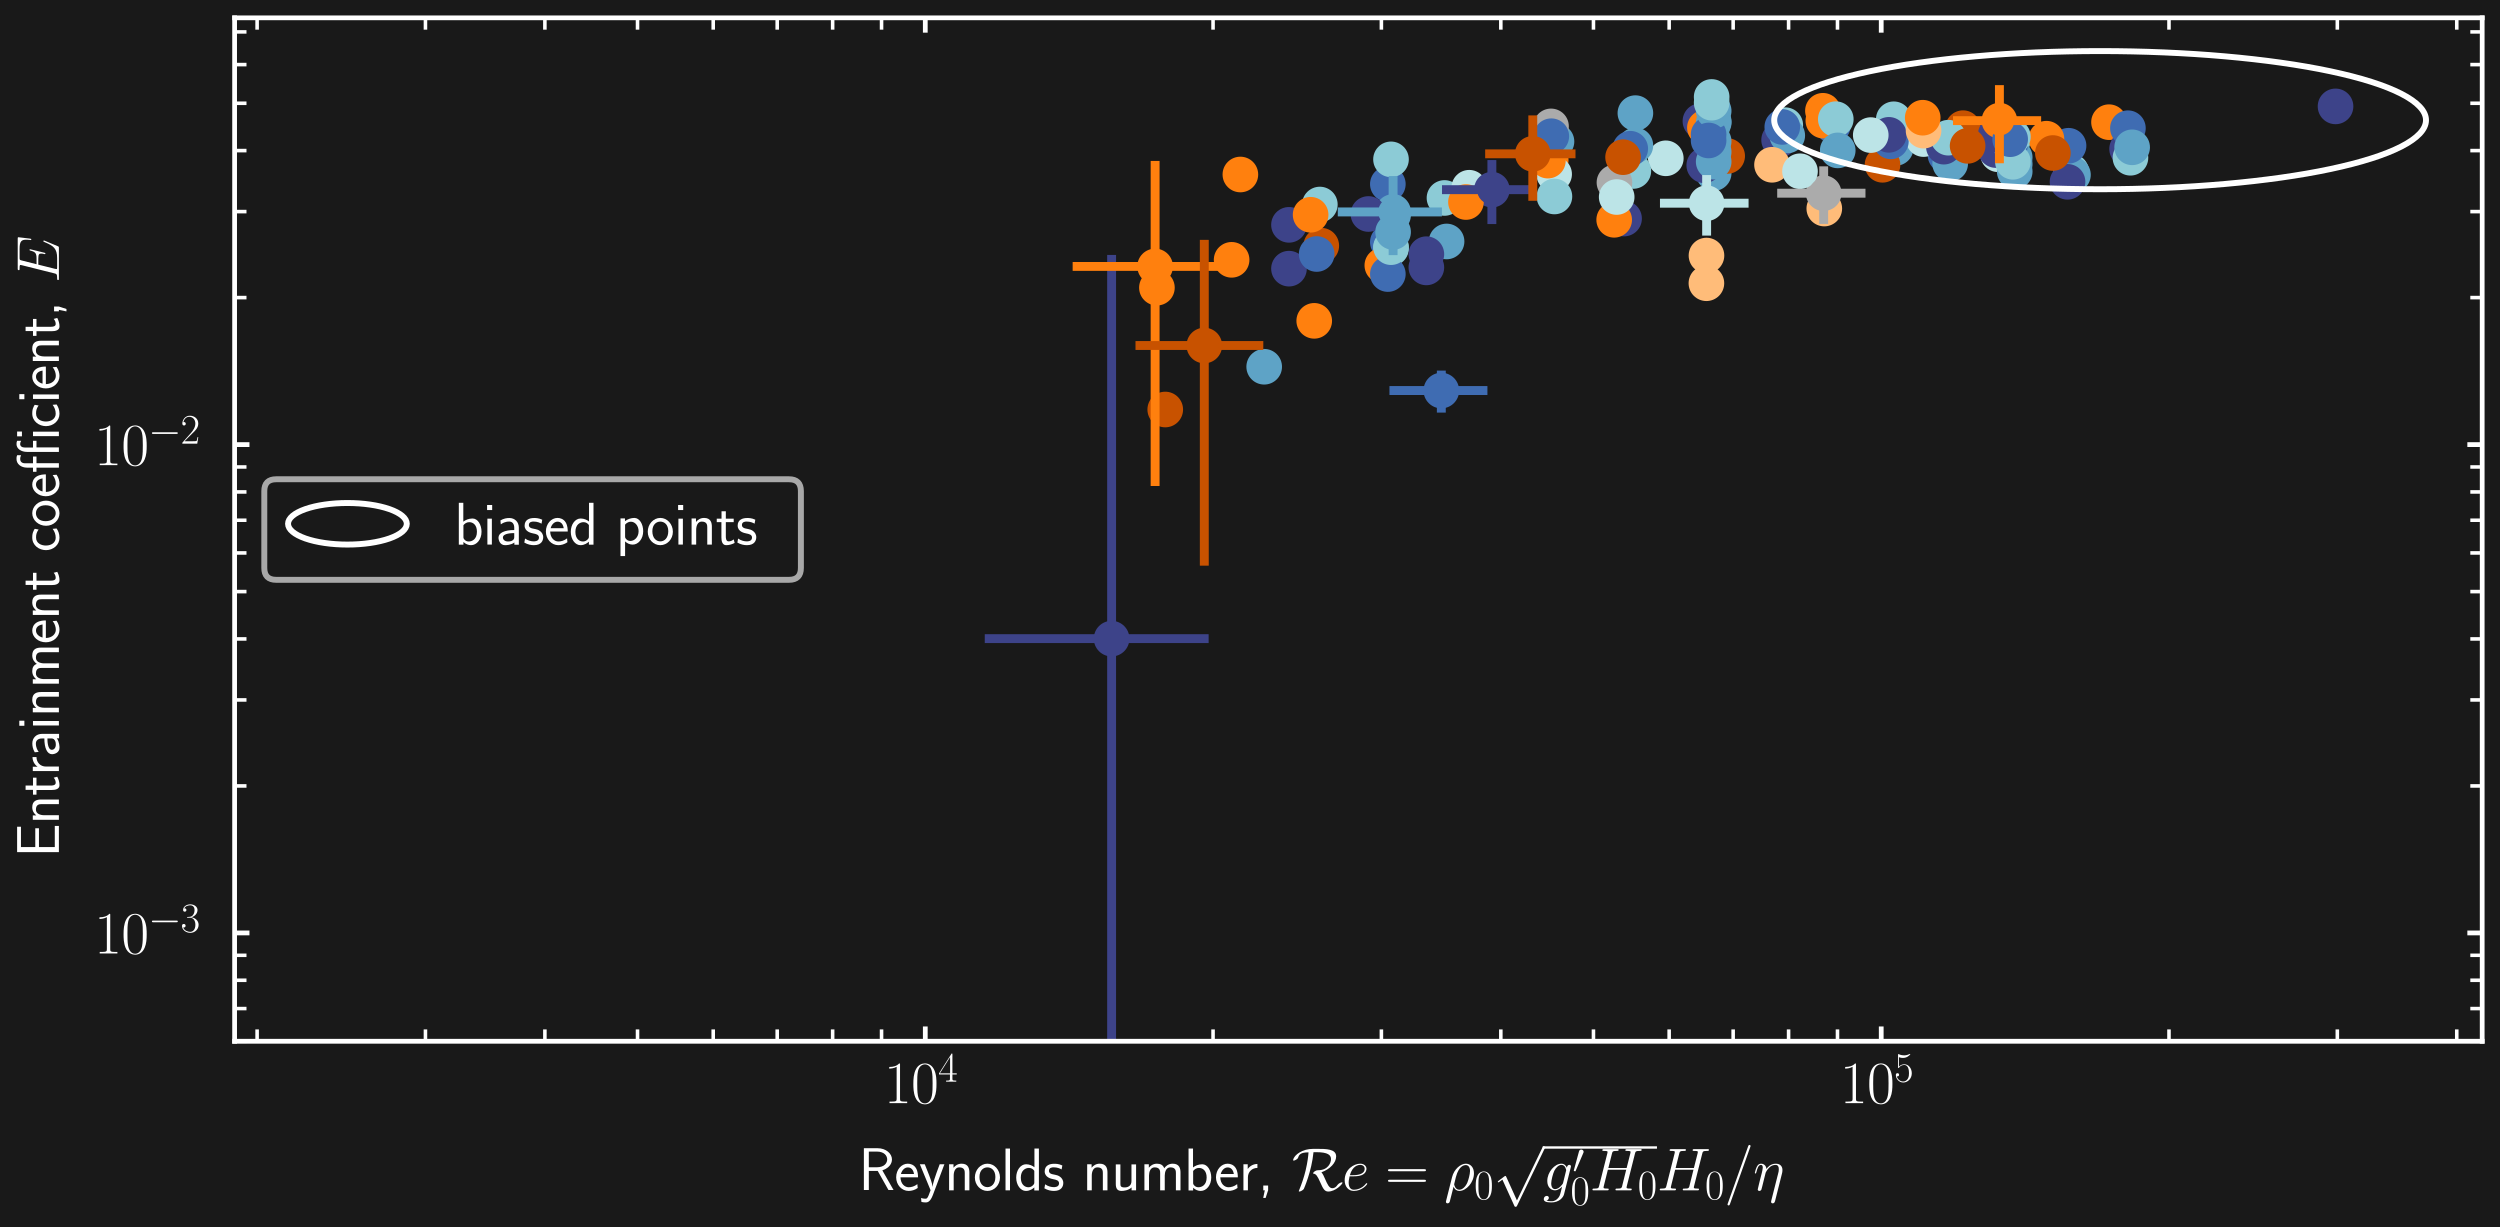 <?xml version="1.0" encoding="utf-8" standalone="no"?>
<!DOCTYPE svg PUBLIC "-//W3C//DTD SVG 1.1//EN"
  "http://www.w3.org/Graphics/SVG/1.1/DTD/svg11.dtd">
<svg xmlns:xlink="http://www.w3.org/1999/xlink" width="421.08pt" height="206.695pt" viewBox="0 0 421.08 206.695" xmlns="http://www.w3.org/2000/svg" version="1.1">
 <defs>
  <style type="text/css">*{stroke-linejoin: round; stroke-linecap: butt}</style>
 </defs>
 <g id="figure_1">
  <g id="patch_1">
   <path d="M 0 206.695 
L 421.08 206.695 
L 421.08 0 
L 0 0 
z
" style="fill: #191919"/>
  </g>
  <g id="axes_1">
   <g id="patch_2">
    <path d="M 39.516 175.384 
L 418.08 175.384 
L 418.08 3 
L 39.516 3 
z
" style="fill: #191919"/>
   </g>
   <g id="PathCollection_1">
    <defs>
     <path id="C0_0_e389dc2bfe" d="M 0 3 
C 0.796 3 1.559 2.684 2.121 2.121 
C 2.684 1.559 3 0.796 3 -0 
C 3 -0.796 2.684 -1.559 2.121 -2.121 
C 1.559 -2.684 0.796 -3 0 -3 
C -0.796 -3 -1.559 -2.684 -2.121 -2.121 
C -2.684 -1.559 -3 -0.796 -3 0 
C -3 0.796 -2.684 1.559 -2.121 2.121 
C -1.559 2.684 -0.796 3 0 3 
z
"/>
    </defs>
    <g clip-path="url(#p1b88cfdaeb)">
     <use xlink:href="#C0_0_e389dc2bfe" x="319.292" y="24.918" style="fill: #5ea3c6"/>
    </g>
    <g clip-path="url(#p1b88cfdaeb)">
     <use xlink:href="#C0_0_e389dc2bfe" x="217.106" y="45.251" style="fill: #3d4389"/>
    </g>
    <g clip-path="url(#p1b88cfdaeb)">
     <use xlink:href="#C0_0_e389dc2bfe" x="233.757" y="40.778" style="fill: #3f6cb2"/>
    </g>
    <g clip-path="url(#p1b88cfdaeb)">
     <use xlink:href="#C0_0_e389dc2bfe" x="288.638" y="20.437" style="fill: #5ea3c6"/>
    </g>
    <g clip-path="url(#p1b88cfdaeb)">
     <use xlink:href="#C0_0_e389dc2bfe" x="348.856" y="28.903" style="fill: #8ccbd6"/>
    </g>
    <g clip-path="url(#p1b88cfdaeb)">
     <use xlink:href="#C0_0_e389dc2bfe" x="194.861" y="48.454" style="fill: #ff800e"/>
    </g>
    <g clip-path="url(#p1b88cfdaeb)">
     <use xlink:href="#C0_0_e389dc2bfe" x="327.681" y="26.117" style="fill: #3f6cb2"/>
    </g>
    <g clip-path="url(#p1b88cfdaeb)">
     <use xlink:href="#C0_0_e389dc2bfe" x="273.545" y="36.812" style="fill: #3d4389"/>
    </g>
    <g clip-path="url(#p1b88cfdaeb)">
     <use xlink:href="#C0_0_e389dc2bfe" x="261.191" y="26.94" style="fill: #ff800e"/>
    </g>
    <g clip-path="url(#p1b88cfdaeb)">
     <use xlink:href="#C0_0_e389dc2bfe" x="307.269" y="35.126" style="fill: #ffbc79"/>
    </g>
    <g clip-path="url(#p1b88cfdaeb)">
     <use xlink:href="#C0_0_e389dc2bfe" x="196.264" y="68.975" style="fill: #c85200"/>
    </g>
    <g clip-path="url(#p1b88cfdaeb)">
     <use xlink:href="#C0_0_e389dc2bfe" x="222.546" y="41.382" style="fill: #c85200"/>
    </g>
    <g clip-path="url(#p1b88cfdaeb)">
     <use xlink:href="#C0_0_e389dc2bfe" x="338.576" y="23.272" style="fill: #3f6cb2"/>
    </g>
    <g clip-path="url(#p1b88cfdaeb)">
     <use xlink:href="#C0_0_e389dc2bfe" x="234.29" y="41.827" style="fill: #8ccbd6"/>
    </g>
    <g clip-path="url(#p1b88cfdaeb)">
     <use xlink:href="#C0_0_e389dc2bfe" x="212.93" y="61.772" style="fill: #5ea3c6"/>
    </g>
    <g clip-path="url(#p1b88cfdaeb)">
     <use xlink:href="#C0_0_e389dc2bfe" x="393.378" y="17.919" style="fill: #3d4389"/>
    </g>
    <g clip-path="url(#p1b88cfdaeb)">
     <use xlink:href="#C0_0_e389dc2bfe" x="221.358" y="54.039" style="fill: #ff800e"/>
    </g>
    <g clip-path="url(#p1b88cfdaeb)">
     <use xlink:href="#C0_0_e389dc2bfe" x="349.152" y="29.445" style="fill: #5ea3c6"/>
    </g>
    <g clip-path="url(#p1b88cfdaeb)">
     <use xlink:href="#C0_0_e389dc2bfe" x="323.988" y="23.424" style="fill: #bce4e7"/>
    </g>
    <g clip-path="url(#p1b88cfdaeb)">
     <use xlink:href="#C0_0_e389dc2bfe" x="222.304" y="34.449" style="fill: #8ccbd6"/>
    </g>
    <g clip-path="url(#p1b88cfdaeb)">
     <use xlink:href="#C0_0_e389dc2bfe" x="243.649" y="40.671" style="fill: #5ea3c6"/>
    </g>
    <g clip-path="url(#p1b88cfdaeb)">
     <use xlink:href="#C0_0_e389dc2bfe" x="287.413" y="47.706" style="fill: #ffbc79"/>
    </g>
    <g clip-path="url(#p1b88cfdaeb)">
     <use xlink:href="#C0_0_e389dc2bfe" x="330.641" y="21.587" style="fill: #c85200"/>
    </g>
    <g clip-path="url(#p1b88cfdaeb)">
     <use xlink:href="#C0_0_e389dc2bfe" x="299.66" y="23.571" style="fill: #3d4389"/>
    </g>
    <g clip-path="url(#p1b88cfdaeb)">
     <use xlink:href="#C0_0_e389dc2bfe" x="288.298" y="21.707" style="fill: #8ccbd6"/>
    </g>
    <g clip-path="url(#p1b88cfdaeb)">
     <use xlink:href="#C0_0_e389dc2bfe" x="233.757" y="31.008" style="fill: #3f6cb2"/>
    </g>
    <g clip-path="url(#p1b88cfdaeb)">
     <use xlink:href="#C0_0_e389dc2bfe" x="288.638" y="24.75" style="fill: #5ea3c6"/>
    </g>
    <g clip-path="url(#p1b88cfdaeb)">
     <use xlink:href="#C0_0_e389dc2bfe" x="286.406" y="20.4" style="fill: #3d4389"/>
    </g>
    <g clip-path="url(#p1b88cfdaeb)">
     <use xlink:href="#C0_0_e389dc2bfe" x="280.573" y="26.663" style="fill: #bce4e7"/>
    </g>
    <g clip-path="url(#p1b88cfdaeb)">
     <use xlink:href="#C0_0_e389dc2bfe" x="308.708" y="21.163" style="fill: #3f6cb2"/>
    </g>
    <g clip-path="url(#p1b88cfdaeb)">
     <use xlink:href="#C0_0_e389dc2bfe" x="194.558" y="44.877" style="fill: #ff800e"/>
    </g>
    <g clip-path="url(#p1b88cfdaeb)">
     <use xlink:href="#C0_0_e389dc2bfe" x="187.231" y="107.568" style="fill: #3d4389"/>
    </g>
    <g clip-path="url(#p1b88cfdaeb)">
     <use xlink:href="#C0_0_e389dc2bfe" x="288.298" y="16.33" style="fill: #8ccbd6"/>
    </g>
    <g clip-path="url(#p1b88cfdaeb)">
     <use xlink:href="#C0_0_e389dc2bfe" x="339.343" y="27.639" style="fill: #5ea3c6"/>
    </g>
    <g clip-path="url(#p1b88cfdaeb)">
     <use xlink:href="#C0_0_e389dc2bfe" x="275.452" y="19.055" style="fill: #5ea3c6"/>
    </g>
    <g clip-path="url(#p1b88cfdaeb)">
     <use xlink:href="#C0_0_e389dc2bfe" x="318.97" y="20.09" style="fill: #8ccbd6"/>
    </g>
    <g clip-path="url(#p1b88cfdaeb)">
     <use xlink:href="#C0_0_e389dc2bfe" x="336.539" y="25.983" style="fill: #bce4e7"/>
    </g>
    <g clip-path="url(#p1b88cfdaeb)">
     <use xlink:href="#C0_0_e389dc2bfe" x="339.037" y="23.558" style="fill: #8ccbd6"/>
    </g>
    <g clip-path="url(#p1b88cfdaeb)">
     <use xlink:href="#C0_0_e389dc2bfe" x="232.828" y="44.702" style="fill: #ff800e"/>
    </g>
    <g clip-path="url(#p1b88cfdaeb)">
     <use xlink:href="#C0_0_e389dc2bfe" x="288.638" y="29.158" style="fill: #5ea3c6"/>
    </g>
    <g clip-path="url(#p1b88cfdaeb)">
     <use xlink:href="#C0_0_e389dc2bfe" x="287.784" y="22.629" style="fill: #3f6cb2"/>
    </g>
    <g clip-path="url(#p1b88cfdaeb)">
     <use xlink:href="#C0_0_e389dc2bfe" x="348.239" y="30.625" style="fill: #3d4389"/>
    </g>
    <g clip-path="url(#p1b88cfdaeb)">
     <use xlink:href="#C0_0_e389dc2bfe" x="317.077" y="27.756" style="fill: #c85200"/>
    </g>
    <g clip-path="url(#p1b88cfdaeb)">
     <use xlink:href="#C0_0_e389dc2bfe" x="275.107" y="28.797" style="fill: #8ccbd6"/>
    </g>
    <g clip-path="url(#p1b88cfdaeb)">
     <use xlink:href="#C0_0_e389dc2bfe" x="348.41" y="24.55" style="fill: #3f6cb2"/>
    </g>
    <g clip-path="url(#p1b88cfdaeb)">
     <use xlink:href="#C0_0_e389dc2bfe" x="290.912" y="26.274" style="fill: #c85200"/>
    </g>
    <g clip-path="url(#p1b88cfdaeb)">
     <use xlink:href="#C0_0_e389dc2bfe" x="287.157" y="21.507" style="fill: #ff800e"/>
    </g>
    <g clip-path="url(#p1b88cfdaeb)">
     <use xlink:href="#C0_0_e389dc2bfe" x="288.638" y="23.788" style="fill: #5ea3c6"/>
    </g>
    <g clip-path="url(#p1b88cfdaeb)">
     <use xlink:href="#C0_0_e389dc2bfe" x="208.919" y="29.392" style="fill: #ff800e"/>
    </g>
    <g clip-path="url(#p1b88cfdaeb)">
     <use xlink:href="#C0_0_e389dc2bfe" x="240.245" y="42.814" style="fill: #3d4389"/>
    </g>
    <g clip-path="url(#p1b88cfdaeb)">
     <use xlink:href="#C0_0_e389dc2bfe" x="328.473" y="27.565" style="fill: #5ea3c6"/>
    </g>
    <g clip-path="url(#p1b88cfdaeb)">
     <use xlink:href="#C0_0_e389dc2bfe" x="355.225" y="20.579" style="fill: #ff800e"/>
    </g>
    <g clip-path="url(#p1b88cfdaeb)">
     <use xlink:href="#C0_0_e389dc2bfe" x="327.407" y="24.704" style="fill: #3d4389"/>
    </g>
    <g clip-path="url(#p1b88cfdaeb)">
     <use xlink:href="#C0_0_e389dc2bfe" x="233.757" y="46.159" style="fill: #3f6cb2"/>
    </g>
    <g clip-path="url(#p1b88cfdaeb)">
     <use xlink:href="#C0_0_e389dc2bfe" x="234.642" y="36.217" style="fill: #5ea3c6"/>
    </g>
    <g clip-path="url(#p1b88cfdaeb)">
     <use xlink:href="#C0_0_e389dc2bfe" x="336.163" y="23.25" style="fill: #9467bd"/>
    </g>
    <g clip-path="url(#p1b88cfdaeb)">
     <use xlink:href="#C0_0_e389dc2bfe" x="307.039" y="18.659" style="fill: #ff800e"/>
    </g>
    <g clip-path="url(#p1b88cfdaeb)">
     <use xlink:href="#C0_0_e389dc2bfe" x="358.272" y="25.084" style="fill: #3d4389"/>
    </g>
    <g clip-path="url(#p1b88cfdaeb)">
     <use xlink:href="#C0_0_e389dc2bfe" x="243.297" y="33.344" style="fill: #8ccbd6"/>
    </g>
    <g clip-path="url(#p1b88cfdaeb)">
     <use xlink:href="#C0_0_e389dc2bfe" x="318.483" y="23.808" style="fill: #3f6cb2"/>
    </g>
    <g clip-path="url(#p1b88cfdaeb)">
     <use xlink:href="#C0_0_e389dc2bfe" x="339.343" y="26.492" style="fill: #5ea3c6"/>
    </g>
    <g clip-path="url(#p1b88cfdaeb)">
     <use xlink:href="#C0_0_e389dc2bfe" x="271.925" y="30.736" style="fill: #ababab"/>
    </g>
    <g clip-path="url(#p1b88cfdaeb)">
     <use xlink:href="#C0_0_e389dc2bfe" x="288.638" y="25.586" style="fill: #5ea3c6"/>
    </g>
    <g clip-path="url(#p1b88cfdaeb)">
     <use xlink:href="#C0_0_e389dc2bfe" x="344.682" y="23.361" style="fill: #ff800e"/>
    </g>
    <g clip-path="url(#p1b88cfdaeb)">
     <use xlink:href="#C0_0_e389dc2bfe" x="318.142" y="22.71" style="fill: #3d4389"/>
    </g>
    <g clip-path="url(#p1b88cfdaeb)">
     <use xlink:href="#C0_0_e389dc2bfe" x="234.29" y="41.631" style="fill: #8ccbd6"/>
    </g>
    <g clip-path="url(#p1b88cfdaeb)">
     <use xlink:href="#C0_0_e389dc2bfe" x="242.766" y="65.78" style="fill: #3f6cb2"/>
    </g>
    <g clip-path="url(#p1b88cfdaeb)">
     <use xlink:href="#C0_0_e389dc2bfe" x="336.163" y="25.275" style="fill: #3d4389"/>
    </g>
    <g clip-path="url(#p1b88cfdaeb)">
     <use xlink:href="#C0_0_e389dc2bfe" x="275.452" y="24.491" style="fill: #5ea3c6"/>
    </g>
    <g clip-path="url(#p1b88cfdaeb)">
     <use xlink:href="#C0_0_e389dc2bfe" x="287.05" y="27.84" style="fill: #3d4389"/>
    </g>
    <g clip-path="url(#p1b88cfdaeb)">
     <use xlink:href="#C0_0_e389dc2bfe" x="300.698" y="21.084" style="fill: #8ccbd6"/>
    </g>
    <g clip-path="url(#p1b88cfdaeb)">
     <use xlink:href="#C0_0_e389dc2bfe" x="336.163" y="24.513" style="fill: #3d4389"/>
    </g>
    <g clip-path="url(#p1b88cfdaeb)">
     <use xlink:href="#C0_0_e389dc2bfe" x="287.451" y="34.223" style="fill: #bce4e7"/>
    </g>
    <g clip-path="url(#p1b88cfdaeb)">
     <use xlink:href="#C0_0_e389dc2bfe" x="307.11" y="20.324" style="fill: #ff800e"/>
    </g>
    <g clip-path="url(#p1b88cfdaeb)">
     <use xlink:href="#C0_0_e389dc2bfe" x="328.157" y="23.193" style="fill: #8ccbd6"/>
    </g>
    <g clip-path="url(#p1b88cfdaeb)">
     <use xlink:href="#C0_0_e389dc2bfe" x="261.766" y="29.336" style="fill: #bce4e7"/>
    </g>
    <g clip-path="url(#p1b88cfdaeb)">
     <use xlink:href="#C0_0_e389dc2bfe" x="288.638" y="27.236" style="fill: #5ea3c6"/>
    </g>
    <g clip-path="url(#p1b88cfdaeb)">
     <use xlink:href="#C0_0_e389dc2bfe" x="338.576" y="24.325" style="fill: #3f6cb2"/>
    </g>
    <g clip-path="url(#p1b88cfdaeb)">
     <use xlink:href="#C0_0_e389dc2bfe" x="301.033" y="22.822" style="fill: #5ea3c6"/>
    </g>
    <g clip-path="url(#p1b88cfdaeb)">
     <use xlink:href="#C0_0_e389dc2bfe" x="217.106" y="37.87" style="fill: #3d4389"/>
    </g>
    <g clip-path="url(#p1b88cfdaeb)">
     <use xlink:href="#C0_0_e389dc2bfe" x="288.638" y="20.676" style="fill: #5ea3c6"/>
    </g>
    <g clip-path="url(#p1b88cfdaeb)">
     <use xlink:href="#C0_0_e389dc2bfe" x="234.29" y="26.84" style="fill: #8ccbd6"/>
    </g>
    <g clip-path="url(#p1b88cfdaeb)">
     <use xlink:href="#C0_0_e389dc2bfe" x="287.784" y="22.652" style="fill: #3f6cb2"/>
    </g>
    <g clip-path="url(#p1b88cfdaeb)">
     <use xlink:href="#C0_0_e389dc2bfe" x="336.163" y="22.616" style="fill: #3d4389"/>
    </g>
    <g clip-path="url(#p1b88cfdaeb)">
     <use xlink:href="#C0_0_e389dc2bfe" x="307.166" y="32.539" style="fill: #ababab"/>
    </g>
    <g clip-path="url(#p1b88cfdaeb)">
     <use xlink:href="#C0_0_e389dc2bfe" x="298.463" y="27.755" style="fill: #ffbc79"/>
    </g>
    <g clip-path="url(#p1b88cfdaeb)">
     <use xlink:href="#C0_0_e389dc2bfe" x="220.75" y="36.173" style="fill: #ff800e"/>
    </g>
    <g clip-path="url(#p1b88cfdaeb)">
     <use xlink:href="#C0_0_e389dc2bfe" x="339.037" y="23.024" style="fill: #8ccbd6"/>
    </g>
    <g clip-path="url(#p1b88cfdaeb)">
     <use xlink:href="#C0_0_e389dc2bfe" x="274.586" y="25.049" style="fill: #3f6cb2"/>
    </g>
    <g clip-path="url(#p1b88cfdaeb)">
     <use xlink:href="#C0_0_e389dc2bfe" x="247.465" y="31.622" style="fill: #bce4e7"/>
    </g>
    <g clip-path="url(#p1b88cfdaeb)">
     <use xlink:href="#C0_0_e389dc2bfe" x="323.99" y="22.007" style="fill: #ffbc79"/>
    </g>
    <g clip-path="url(#p1b88cfdaeb)">
     <use xlink:href="#C0_0_e389dc2bfe" x="271.88" y="37.021" style="fill: #ff800e"/>
    </g>
    <g clip-path="url(#p1b88cfdaeb)">
     <use xlink:href="#C0_0_e389dc2bfe" x="272.301" y="33.183" style="fill: #bce4e7"/>
    </g>
    <g clip-path="url(#p1b88cfdaeb)">
     <use xlink:href="#C0_0_e389dc2bfe" x="234.642" y="35.695" style="fill: #5ea3c6"/>
    </g>
    <g clip-path="url(#p1b88cfdaeb)">
     <use xlink:href="#C0_0_e389dc2bfe" x="262.163" y="23.836" style="fill: #5ea3c6"/>
    </g>
    <g clip-path="url(#p1b88cfdaeb)">
     <use xlink:href="#C0_0_e389dc2bfe" x="273.379" y="26.475" style="fill: #c85200"/>
    </g>
    <g clip-path="url(#p1b88cfdaeb)">
     <use xlink:href="#C0_0_e389dc2bfe" x="339.343" y="28.88" style="fill: #5ea3c6"/>
    </g>
    <g clip-path="url(#p1b88cfdaeb)">
     <use xlink:href="#C0_0_e389dc2bfe" x="300.194" y="21.383" style="fill: #3f6cb2"/>
    </g>
    <g clip-path="url(#p1b88cfdaeb)">
     <use xlink:href="#C0_0_e389dc2bfe" x="303.179" y="28.847" style="fill: #bce4e7"/>
    </g>
    <g clip-path="url(#p1b88cfdaeb)">
     <use xlink:href="#C0_0_e389dc2bfe" x="309.205" y="20.075" style="fill: #8ccbd6"/>
    </g>
    <g clip-path="url(#p1b88cfdaeb)">
     <use xlink:href="#C0_0_e389dc2bfe" x="260.716" y="27.056" style="fill: #ff800e"/>
    </g>
    <g clip-path="url(#p1b88cfdaeb)">
     <use xlink:href="#C0_0_e389dc2bfe" x="261.243" y="21.288" style="fill: #ababab"/>
    </g>
    <g clip-path="url(#p1b88cfdaeb)">
     <use xlink:href="#C0_0_e389dc2bfe" x="358.837" y="26.571" style="fill: #8ccbd6"/>
    </g>
    <g clip-path="url(#p1b88cfdaeb)">
     <use xlink:href="#C0_0_e389dc2bfe" x="251.279" y="31.946" style="fill: #3d4389"/>
    </g>
    <g clip-path="url(#p1b88cfdaeb)">
     <use xlink:href="#C0_0_e389dc2bfe" x="309.534" y="25.332" style="fill: #5ea3c6"/>
    </g>
    <g clip-path="url(#p1b88cfdaeb)">
     <use xlink:href="#C0_0_e389dc2bfe" x="261.289" y="22.944" style="fill: #3f6cb2"/>
    </g>
    <g clip-path="url(#p1b88cfdaeb)">
     <use xlink:href="#C0_0_e389dc2bfe" x="331.409" y="24.568" style="fill: #c85200"/>
    </g>
    <g clip-path="url(#p1b88cfdaeb)">
     <use xlink:href="#C0_0_e389dc2bfe" x="246.915" y="34.027" style="fill: #ff800e"/>
    </g>
    <g clip-path="url(#p1b88cfdaeb)">
     <use xlink:href="#C0_0_e389dc2bfe" x="221.77" y="42.781" style="fill: #3f6cb2"/>
    </g>
    <g clip-path="url(#p1b88cfdaeb)">
     <use xlink:href="#C0_0_e389dc2bfe" x="336.765" y="20.318" style="fill: #ff800e"/>
    </g>
    <g clip-path="url(#p1b88cfdaeb)">
     <use xlink:href="#C0_0_e389dc2bfe" x="207.444" y="43.762" style="fill: #ff800e"/>
    </g>
    <g clip-path="url(#p1b88cfdaeb)">
     <use xlink:href="#C0_0_e389dc2bfe" x="358.408" y="21.593" style="fill: #3f6cb2"/>
    </g>
    <g clip-path="url(#p1b88cfdaeb)">
     <use xlink:href="#C0_0_e389dc2bfe" x="240.245" y="45.04" style="fill: #3d4389"/>
    </g>
    <g clip-path="url(#p1b88cfdaeb)">
     <use xlink:href="#C0_0_e389dc2bfe" x="287.425" y="43.043" style="fill: #ffbc79"/>
    </g>
    <g clip-path="url(#p1b88cfdaeb)">
     <use xlink:href="#C0_0_e389dc2bfe" x="359.121" y="24.812" style="fill: #5ea3c6"/>
    </g>
    <g clip-path="url(#p1b88cfdaeb)">
     <use xlink:href="#C0_0_e389dc2bfe" x="345.768" y="25.774" style="fill: #c85200"/>
    </g>
    <g clip-path="url(#p1b88cfdaeb)">
     <use xlink:href="#C0_0_e389dc2bfe" x="288.638" y="18.68" style="fill: #5ea3c6"/>
    </g>
    <g clip-path="url(#p1b88cfdaeb)">
     <use xlink:href="#C0_0_e389dc2bfe" x="288.298" y="17.296" style="fill: #8ccbd6"/>
    </g>
    <g clip-path="url(#p1b88cfdaeb)">
     <use xlink:href="#C0_0_e389dc2bfe" x="323.847" y="19.827" style="fill: #ff800e"/>
    </g>
    <g clip-path="url(#p1b88cfdaeb)">
     <use xlink:href="#C0_0_e389dc2bfe" x="258.17" y="25.908" style="fill: #c85200"/>
    </g>
    <g clip-path="url(#p1b88cfdaeb)">
     <use xlink:href="#C0_0_e389dc2bfe" x="339.037" y="27.249" style="fill: #8ccbd6"/>
    </g>
    <g clip-path="url(#p1b88cfdaeb)">
     <use xlink:href="#C0_0_e389dc2bfe" x="287.784" y="23.661" style="fill: #3f6cb2"/>
    </g>
    <g clip-path="url(#p1b88cfdaeb)">
     <use xlink:href="#C0_0_e389dc2bfe" x="315.095" y="22.754" style="fill: #bce4e7"/>
    </g>
    <g clip-path="url(#p1b88cfdaeb)">
     <use xlink:href="#C0_0_e389dc2bfe" x="202.843" y="58.195" style="fill: #c85200"/>
    </g>
    <g clip-path="url(#p1b88cfdaeb)">
     <use xlink:href="#C0_0_e389dc2bfe" x="261.815" y="33.093" style="fill: #8ccbd6"/>
    </g>
    <g clip-path="url(#p1b88cfdaeb)">
     <use xlink:href="#C0_0_e389dc2bfe" x="338.576" y="23.448" style="fill: #3f6cb2"/>
    </g>
    <g clip-path="url(#p1b88cfdaeb)">
     <use xlink:href="#C0_0_e389dc2bfe" x="230.485" y="36.043" style="fill: #3d4389"/>
    </g>
    <g clip-path="url(#p1b88cfdaeb)">
     <use xlink:href="#C0_0_e389dc2bfe" x="234.642" y="39.077" style="fill: #5ea3c6"/>
    </g>
   </g>
   <g id="patch_3">
    <path d="M 353.724 31.874 
C 368.282 31.874 382.245 30.648 392.539 28.466 
C 402.832 26.284 408.616 23.324 408.616 20.239 
C 408.616 17.153 402.832 14.193 392.539 12.011 
C 382.245 9.829 368.282 8.603 353.724 8.603 
C 339.167 8.603 325.204 9.829 314.91 12.011 
C 304.616 14.193 298.833 17.153 298.833 20.239 
C 298.833 23.324 304.616 26.284 314.91 28.466 
C 325.204 30.648 339.167 31.874 353.724 31.874 
L 353.724 31.874 
z
" clip-path="url(#p1b88cfdaeb)" style="fill: none; stroke: #ffffff; stroke-linejoin: miter"/>
   </g>
   <g id="matplotlib.axis_1">
    <g id="xtick_1">
     <g id="line2d_1">
      <defs>
       <path id="m1c9ef1b831" d="M 0 0 
L 0 -2.5 
" style="stroke: #ffffff; stroke-width: 0.8"/>
      </defs>
      <g>
       <use xlink:href="#m1c9ef1b831" x="155.848" y="175.384" style="fill: #ffffff; stroke: #ffffff; stroke-width: 0.8"/>
      </g>
     </g>
     <g id="line2d_2">
      <defs>
       <path id="m8f1fc2f783" d="M 0 0 
L 0 2.5 
" style="stroke: #ffffff; stroke-width: 0.8"/>
      </defs>
      <g>
       <use xlink:href="#m8f1fc2f783" x="155.848" y="3" style="fill: #ffffff; stroke: #ffffff; stroke-width: 0.8"/>
      </g>
     </g>
     <g id="text_1">
      <!-- $\mathdefault{10^{4}}$ -->
      <g style="fill: #ffffff" transform="translate(148.881 185.802) scale(0.1 -0.1)">
       <defs>
        <path id="CMR17-31" d="M 1702 4058 
C 1702 4192 1696 4192 1606 4192 
C 1357 3916 979 3827 621 3827 
C 602 3827 570 3827 563 3808 
C 557 3795 557 3782 557 3648 
C 755 3648 1088 3686 1344 3839 
L 1344 461 
C 1344 236 1331 160 781 160 
L 589 160 
L 589 0 
C 896 0 1216 0 1523 0 
C 1830 0 2150 0 2458 0 
L 2458 160 
L 2266 160 
C 1715 160 1702 230 1702 458 
L 1702 4058 
z
" transform="scale(0.016)"/>
        <path id="CMR17-30" d="M 2688 2025 
C 2688 2416 2682 3080 2413 3591 
C 2176 4039 1798 4198 1466 4198 
C 1158 4198 768 4058 525 3597 
C 269 3118 243 2524 243 2025 
C 243 1661 250 1106 448 619 
C 723 -39 1216 -128 1466 -128 
C 1760 -128 2208 -7 2470 600 
C 2662 1042 2688 1559 2688 2025 
z
M 1466 -26 
C 1056 -26 813 325 723 812 
C 653 1188 653 1738 653 2096 
C 653 2588 653 2997 736 3387 
C 858 3929 1216 4096 1466 4096 
C 1728 4096 2067 3923 2189 3400 
C 2272 3036 2278 2607 2278 2096 
C 2278 1680 2278 1169 2202 792 
C 2067 95 1690 -26 1466 -26 
z
" transform="scale(0.016)"/>
        <path id="CMR17-34" d="M 2150 4122 
C 2150 4256 2144 4256 2029 4256 
L 128 1254 
L 128 1088 
L 1779 1088 
L 1779 457 
C 1779 224 1766 160 1318 160 
L 1197 160 
L 1197 0 
C 1402 0 1747 0 1965 0 
C 2182 0 2528 0 2733 0 
L 2733 160 
L 2611 160 
C 2163 160 2150 224 2150 457 
L 2150 1088 
L 2803 1088 
L 2803 1254 
L 2150 1254 
L 2150 4122 
z
M 1798 3703 
L 1798 1254 
L 256 1254 
L 1798 3703 
z
" transform="scale(0.016)"/>
       </defs>
       <use xlink:href="#CMR17-31" transform="scale(0.996)"/>
       <use xlink:href="#CMR17-30" transform="translate(45.69 0) scale(0.996)"/>
       <use xlink:href="#CMR17-34" transform="translate(91.381 36.154) scale(0.697)"/>
      </g>
     </g>
    </g>
    <g id="xtick_2">
     <g id="line2d_3">
      <g>
       <use xlink:href="#m1c9ef1b831" x="316.859" y="175.384" style="fill: #ffffff; stroke: #ffffff; stroke-width: 0.8"/>
      </g>
     </g>
     <g id="line2d_4">
      <g>
       <use xlink:href="#m8f1fc2f783" x="316.859" y="3" style="fill: #ffffff; stroke: #ffffff; stroke-width: 0.8"/>
      </g>
     </g>
     <g id="text_2">
      <!-- $\mathdefault{10^{5}}$ -->
      <g style="fill: #ffffff" transform="translate(309.892 185.802) scale(0.1 -0.1)">
       <defs>
        <path id="CMR17-35" d="M 730 3692 
C 794 3666 1056 3584 1325 3584 
C 1920 3584 2246 3911 2432 4100 
C 2432 4157 2432 4192 2394 4192 
C 2387 4192 2374 4192 2323 4163 
C 2099 4058 1837 3973 1517 3973 
C 1325 3973 1037 3999 723 4139 
C 653 4171 640 4171 634 4171 
C 602 4171 595 4164 595 4037 
L 595 2203 
C 595 2089 595 2057 659 2057 
C 691 2057 704 2070 736 2114 
C 941 2401 1222 2522 1542 2522 
C 1766 2522 2246 2382 2246 1289 
C 2246 1085 2246 715 2054 421 
C 1894 159 1645 25 1370 25 
C 947 25 518 320 403 814 
C 429 807 480 795 506 795 
C 589 795 749 840 749 1038 
C 749 1210 627 1280 506 1280 
C 358 1280 262 1190 262 1011 
C 262 454 704 -128 1382 -128 
C 2042 -128 2669 440 2669 1264 
C 2669 2030 2170 2624 1549 2624 
C 1222 2624 947 2503 730 2274 
L 730 3692 
z
" transform="scale(0.016)"/>
       </defs>
       <use xlink:href="#CMR17-31" transform="scale(0.996)"/>
       <use xlink:href="#CMR17-30" transform="translate(45.69 0) scale(0.996)"/>
       <use xlink:href="#CMR17-35" transform="translate(91.381 36.154) scale(0.697)"/>
      </g>
     </g>
    </g>
    <g id="xtick_3">
     <g id="line2d_5">
      <defs>
       <path id="m52bda43257" d="M 0 0 
L 0 -2 
" style="stroke: #ffffff; stroke-width: 0.6"/>
      </defs>
      <g>
       <use xlink:href="#m52bda43257" x="43.306" y="175.384" style="fill: #ffffff; stroke: #ffffff; stroke-width: 0.6"/>
      </g>
     </g>
     <g id="line2d_6">
      <defs>
       <path id="m34157bbc0a" d="M 0 0 
L 0 2 
" style="stroke: #ffffff; stroke-width: 0.6"/>
      </defs>
      <g>
       <use xlink:href="#m34157bbc0a" x="43.306" y="3" style="fill: #ffffff; stroke: #ffffff; stroke-width: 0.6"/>
      </g>
     </g>
    </g>
    <g id="xtick_4">
     <g id="line2d_7">
      <g>
       <use xlink:href="#m52bda43257" x="71.659" y="175.384" style="fill: #ffffff; stroke: #ffffff; stroke-width: 0.6"/>
      </g>
     </g>
     <g id="line2d_8">
      <g>
       <use xlink:href="#m34157bbc0a" x="71.659" y="3" style="fill: #ffffff; stroke: #ffffff; stroke-width: 0.6"/>
      </g>
     </g>
    </g>
    <g id="xtick_5">
     <g id="line2d_9">
      <g>
       <use xlink:href="#m52bda43257" x="91.775" y="175.384" style="fill: #ffffff; stroke: #ffffff; stroke-width: 0.6"/>
      </g>
     </g>
     <g id="line2d_10">
      <g>
       <use xlink:href="#m34157bbc0a" x="91.775" y="3" style="fill: #ffffff; stroke: #ffffff; stroke-width: 0.6"/>
      </g>
     </g>
    </g>
    <g id="xtick_6">
     <g id="line2d_11">
      <g>
       <use xlink:href="#m52bda43257" x="107.379" y="175.384" style="fill: #ffffff; stroke: #ffffff; stroke-width: 0.6"/>
      </g>
     </g>
     <g id="line2d_12">
      <g>
       <use xlink:href="#m34157bbc0a" x="107.379" y="3" style="fill: #ffffff; stroke: #ffffff; stroke-width: 0.6"/>
      </g>
     </g>
    </g>
    <g id="xtick_7">
     <g id="line2d_13">
      <g>
       <use xlink:href="#m52bda43257" x="120.128" y="175.384" style="fill: #ffffff; stroke: #ffffff; stroke-width: 0.6"/>
      </g>
     </g>
     <g id="line2d_14">
      <g>
       <use xlink:href="#m34157bbc0a" x="120.128" y="3" style="fill: #ffffff; stroke: #ffffff; stroke-width: 0.6"/>
      </g>
     </g>
    </g>
    <g id="xtick_8">
     <g id="line2d_15">
      <g>
       <use xlink:href="#m52bda43257" x="130.907" y="175.384" style="fill: #ffffff; stroke: #ffffff; stroke-width: 0.6"/>
      </g>
     </g>
     <g id="line2d_16">
      <g>
       <use xlink:href="#m34157bbc0a" x="130.907" y="3" style="fill: #ffffff; stroke: #ffffff; stroke-width: 0.6"/>
      </g>
     </g>
    </g>
    <g id="xtick_9">
     <g id="line2d_17">
      <g>
       <use xlink:href="#m52bda43257" x="140.244" y="175.384" style="fill: #ffffff; stroke: #ffffff; stroke-width: 0.6"/>
      </g>
     </g>
     <g id="line2d_18">
      <g>
       <use xlink:href="#m34157bbc0a" x="140.244" y="3" style="fill: #ffffff; stroke: #ffffff; stroke-width: 0.6"/>
      </g>
     </g>
    </g>
    <g id="xtick_10">
     <g id="line2d_19">
      <g>
       <use xlink:href="#m52bda43257" x="148.481" y="175.384" style="fill: #ffffff; stroke: #ffffff; stroke-width: 0.6"/>
      </g>
     </g>
     <g id="line2d_20">
      <g>
       <use xlink:href="#m34157bbc0a" x="148.481" y="3" style="fill: #ffffff; stroke: #ffffff; stroke-width: 0.6"/>
      </g>
     </g>
    </g>
    <g id="xtick_11">
     <g id="line2d_21">
      <g>
       <use xlink:href="#m52bda43257" x="204.317" y="175.384" style="fill: #ffffff; stroke: #ffffff; stroke-width: 0.6"/>
      </g>
     </g>
     <g id="line2d_22">
      <g>
       <use xlink:href="#m34157bbc0a" x="204.317" y="3" style="fill: #ffffff; stroke: #ffffff; stroke-width: 0.6"/>
      </g>
     </g>
    </g>
    <g id="xtick_12">
     <g id="line2d_23">
      <g>
       <use xlink:href="#m52bda43257" x="232.67" y="175.384" style="fill: #ffffff; stroke: #ffffff; stroke-width: 0.6"/>
      </g>
     </g>
     <g id="line2d_24">
      <g>
       <use xlink:href="#m34157bbc0a" x="232.67" y="3" style="fill: #ffffff; stroke: #ffffff; stroke-width: 0.6"/>
      </g>
     </g>
    </g>
    <g id="xtick_13">
     <g id="line2d_25">
      <g>
       <use xlink:href="#m52bda43257" x="252.786" y="175.384" style="fill: #ffffff; stroke: #ffffff; stroke-width: 0.6"/>
      </g>
     </g>
     <g id="line2d_26">
      <g>
       <use xlink:href="#m34157bbc0a" x="252.786" y="3" style="fill: #ffffff; stroke: #ffffff; stroke-width: 0.6"/>
      </g>
     </g>
    </g>
    <g id="xtick_14">
     <g id="line2d_27">
      <g>
       <use xlink:href="#m52bda43257" x="268.39" y="175.384" style="fill: #ffffff; stroke: #ffffff; stroke-width: 0.6"/>
      </g>
     </g>
     <g id="line2d_28">
      <g>
       <use xlink:href="#m34157bbc0a" x="268.39" y="3" style="fill: #ffffff; stroke: #ffffff; stroke-width: 0.6"/>
      </g>
     </g>
    </g>
    <g id="xtick_15">
     <g id="line2d_29">
      <g>
       <use xlink:href="#m52bda43257" x="281.139" y="175.384" style="fill: #ffffff; stroke: #ffffff; stroke-width: 0.6"/>
      </g>
     </g>
     <g id="line2d_30">
      <g>
       <use xlink:href="#m34157bbc0a" x="281.139" y="3" style="fill: #ffffff; stroke: #ffffff; stroke-width: 0.6"/>
      </g>
     </g>
    </g>
    <g id="xtick_16">
     <g id="line2d_31">
      <g>
       <use xlink:href="#m52bda43257" x="291.918" y="175.384" style="fill: #ffffff; stroke: #ffffff; stroke-width: 0.6"/>
      </g>
     </g>
     <g id="line2d_32">
      <g>
       <use xlink:href="#m34157bbc0a" x="291.918" y="3" style="fill: #ffffff; stroke: #ffffff; stroke-width: 0.6"/>
      </g>
     </g>
    </g>
    <g id="xtick_17">
     <g id="line2d_33">
      <g>
       <use xlink:href="#m52bda43257" x="301.255" y="175.384" style="fill: #ffffff; stroke: #ffffff; stroke-width: 0.6"/>
      </g>
     </g>
     <g id="line2d_34">
      <g>
       <use xlink:href="#m34157bbc0a" x="301.255" y="3" style="fill: #ffffff; stroke: #ffffff; stroke-width: 0.6"/>
      </g>
     </g>
    </g>
    <g id="xtick_18">
     <g id="line2d_35">
      <g>
       <use xlink:href="#m52bda43257" x="309.491" y="175.384" style="fill: #ffffff; stroke: #ffffff; stroke-width: 0.6"/>
      </g>
     </g>
     <g id="line2d_36">
      <g>
       <use xlink:href="#m34157bbc0a" x="309.491" y="3" style="fill: #ffffff; stroke: #ffffff; stroke-width: 0.6"/>
      </g>
     </g>
    </g>
    <g id="xtick_19">
     <g id="line2d_37">
      <g>
       <use xlink:href="#m52bda43257" x="365.328" y="175.384" style="fill: #ffffff; stroke: #ffffff; stroke-width: 0.6"/>
      </g>
     </g>
     <g id="line2d_38">
      <g>
       <use xlink:href="#m34157bbc0a" x="365.328" y="3" style="fill: #ffffff; stroke: #ffffff; stroke-width: 0.6"/>
      </g>
     </g>
    </g>
    <g id="xtick_20">
     <g id="line2d_39">
      <g>
       <use xlink:href="#m52bda43257" x="393.68" y="175.384" style="fill: #ffffff; stroke: #ffffff; stroke-width: 0.6"/>
      </g>
     </g>
     <g id="line2d_40">
      <g>
       <use xlink:href="#m34157bbc0a" x="393.68" y="3" style="fill: #ffffff; stroke: #ffffff; stroke-width: 0.6"/>
      </g>
     </g>
    </g>
    <g id="xtick_21">
     <g id="line2d_41">
      <g>
       <use xlink:href="#m52bda43257" x="413.797" y="175.384" style="fill: #ffffff; stroke: #ffffff; stroke-width: 0.6"/>
      </g>
     </g>
     <g id="line2d_42">
      <g>
       <use xlink:href="#m34157bbc0a" x="413.797" y="3" style="fill: #ffffff; stroke: #ffffff; stroke-width: 0.6"/>
      </g>
     </g>
    </g>
    <g id="text_3">
     <!-- Reynolds number, $\mathcal{R}e = \rho_{0} \sqrt{g_{0}'H_{0}} H_{0}/\eta $ -->
     <g style="fill: #ffffff" transform="translate(144.596 200.49) scale(0.1 -0.1)">
      <defs>
       <path id="CMSS17-52" d="M 2522 2109 
L 2534 2115 
C 3533 2459 3539 3147 3539 3268 
C 3539 3873 2925 4453 2003 4453 
L 570 4453 
L 570 32 
L 1094 32 
L 1094 2048 
L 2035 2048 
L 3168 32 
L 3706 32 
L 2522 2109 
z
M 1094 2437 
L 1094 4096 
L 1933 4096 
C 2746 4096 3034 3637 3034 3267 
C 3034 2922 2778 2437 1933 2437 
L 1094 2437 
z
" transform="scale(0.016)"/>
       <path id="CMSS17-65" d="M 2502 1377 
C 2502 1590 2490 2003 2285 2345 
C 2061 2713 1696 2816 1421 2816 
C 755 2816 192 2188 192 1375 
C 192 582 774 -64 1510 -64 
C 1798 -64 2150 19 2470 248 
C 2470 274 2458 414 2451 420 
C 2451 433 2432 630 2432 656 
C 2125 407 1773 325 1517 325 
C 1107 325 666 667 646 1377 
L 2502 1377 
z
M 698 1728 
C 781 2084 1062 2421 1421 2421 
C 1517 2421 1965 2421 2080 1728 
L 698 1728 
z
" transform="scale(0.016)"/>
       <path id="CMSS17-79" d="M 2675 2752 
L 2176 2752 
C 1632 1294 1446 702 1434 383 
L 1427 383 
C 1408 696 1126 1460 902 2007 
L 602 2752 
L 83 2752 
L 1216 13 
C 1146 -178 1043 -465 1011 -529 
C 870 -885 774 -885 672 -885 
C 646 -885 442 -885 211 -809 
L 250 -1229 
C 410 -1261 570 -1280 685 -1280 
C 845 -1280 1165 -1280 1459 -497 
L 2675 2752 
z
" transform="scale(0.016)"/>
       <path id="CMSS17-6e" d="M 2618 1877 
C 2618 2283 2522 2816 1798 2816 
C 1389 2816 1120 2606 941 2389 
L 941 2758 
L 474 2758 
L 474 0 
L 960 0 
L 960 1559 
C 960 1964 1114 2428 1549 2428 
C 2112 2428 2131 2048 2131 1829 
L 2131 0 
L 2618 0 
L 2618 1877 
z
" transform="scale(0.016)"/>
       <path id="CMSS17-6f" d="M 2829 1356 
C 2829 2176 2221 2816 1504 2816 
C 768 2816 173 2157 173 1356 
C 173 544 787 -64 1498 -64 
C 2227 -64 2829 563 2829 1356 
z
M 1504 337 
C 1050 337 659 709 659 1408 
C 659 2151 1114 2427 1498 2427 
C 1914 2427 2342 2126 2342 1408 
C 2342 683 1926 337 1504 337 
z
" transform="scale(0.016)"/>
       <path id="CMSS17-6c" d="M 947 4416 
L 474 4416 
L 474 0 
L 947 0 
L 947 4416 
z
" transform="scale(0.016)"/>
       <path id="CMSS17-64" d="M 2611 4416 
L 2138 4416 
L 2138 2438 
C 1939 2603 1613 2756 1254 2756 
C 672 2756 211 2131 211 1347 
C 211 562 666 -64 1235 -64 
C 1677 -64 1971 172 2125 306 
L 2125 -13 
L 2611 -13 
L 2611 4416 
z
M 2125 836 
C 2125 747 2125 653 1926 482 
C 1798 375 1645 325 1498 325 
C 1152 325 698 576 698 1340 
C 698 2134 1210 2368 1562 2368 
C 1798 2368 1990 2254 2125 2065 
L 2125 836 
z
" transform="scale(0.016)"/>
       <path id="CMSS17-73" d="M 2061 2627 
C 1683 2807 1389 2807 1197 2807 
C 742 2807 198 2648 198 2003 
C 198 1359 902 1218 1094 1179 
C 1389 1122 1715 1058 1715 740 
C 1715 337 1254 337 1171 337 
C 915 337 563 407 243 638 
L 166 210 
C 531 0 883 -64 1178 -64 
C 1965 -64 2163 416 2163 781 
C 2163 1094 1984 1305 1862 1401 
C 1651 1568 1574 1587 1050 1696 
C 960 1709 646 1779 646 2066 
C 646 2432 1050 2432 1139 2432 
C 1555 2432 1811 2303 1984 2208 
L 2061 2627 
z
" transform="scale(0.016)"/>
       <path id="CMSS17-75" d="M 2618 2739 
L 2131 2739 
L 2131 972 
C 2131 498 1786 306 1421 306 
C 998 306 960 447 960 709 
L 960 2739 
L 474 2739 
L 474 678 
C 474 179 646 -64 1088 -64 
C 1306 -64 1798 -13 2144 306 
L 2144 0 
L 2618 0 
L 2618 2739 
z
" transform="scale(0.016)"/>
       <path id="CMSS17-6d" d="M 4288 1877 
C 4288 2308 4179 2816 3462 2816 
C 2982 2816 2694 2516 2566 2331 
C 2451 2670 2182 2816 1798 2816 
C 1363 2816 1088 2568 941 2389 
L 941 2758 
L 474 2758 
L 474 0 
L 960 0 
L 960 1559 
C 960 1939 1101 2428 1555 2428 
C 2138 2428 2138 2016 2138 1829 
L 2138 0 
L 2624 0 
L 2624 1559 
C 2624 1939 2765 2428 3219 2428 
C 3802 2428 3802 2016 3802 1829 
L 3802 0 
L 4288 0 
L 4288 1877 
z
" transform="scale(0.016)"/>
       <path id="CMSS17-62" d="M 954 4416 
L 480 4416 
L 480 -13 
L 966 -13 
L 966 274 
C 1210 38 1504 -64 1766 -64 
C 2381 -64 2880 549 2880 1352 
C 2880 2086 2496 2756 1926 2756 
C 1523 2756 1165 2591 954 2419 
L 954 4416 
z
M 966 2046 
C 1107 2222 1306 2368 1587 2368 
C 1965 2368 2394 2097 2394 1352 
C 2394 558 1882 325 1530 325 
C 1402 325 1267 356 1139 464 
C 966 615 966 709 966 797 
L 966 2046 
z
" transform="scale(0.016)"/>
       <path id="CMSS17-72" d="M 954 1363 
C 954 1965 1395 2368 1958 2368 
L 1958 2789 
C 1549 2789 1165 2585 934 2253 
L 934 2758 
L 480 2758 
L 480 0 
L 954 0 
L 954 1363 
z
" transform="scale(0.016)"/>
       <path id="CMSS17-2c" d="M 1088 6 
L 1088 510 
L 576 510 
L 576 0 
L 736 0 
L 570 -800 
L 826 -800 
L 1088 6 
z
" transform="scale(0.016)"/>
       <path id="CMSY10-52" d="M 2592 4032 
C 3821 4032 4141 3727 4141 3299 
C 4141 2904 3834 2125 2778 2125 
C 2464 2125 2246 1881 2246 1805 
C 2246 1767 2272 1767 2278 1767 
C 2547 1722 2675 1594 3008 839 
C 3302 167 3469 -128 3846 -128 
C 4621 -128 5357 659 5357 800 
C 5357 845 5306 845 5286 845 
C 5210 845 4960 755 4826 570 
C 4723 423 4582 224 4269 224 
C 3942 224 3744 679 3526 1178 
C 3392 1498 3277 1735 3130 1907 
C 4058 2247 4685 2919 4685 3584 
C 4685 4384 3610 4384 2643 4384 
C 2003 4384 1645 4384 1107 4154 
C 250 3776 134 3245 134 3194 
C 134 3155 160 3143 198 3143 
C 301 3143 448 3234 499 3267 
C 634 3359 653 3398 691 3522 
C 781 3784 960 4013 1766 4013 
C 1734 3625 1677 3033 1459 2102 
C 1286 1388 1050 687 768 6 
C 736 -64 736 -77 736 -83 
C 736 -128 787 -128 800 -128 
C 928 -128 1197 26 1267 147 
C 1280 179 2093 1984 2291 4032 
L 2592 4032 
z
" transform="scale(0.016)"/>
       <path id="CMMI12-65" d="M 1146 1479 
C 1318 1479 1754 1479 2061 1595 
C 2547 1783 2592 2158 2592 2274 
C 2592 2558 2349 2816 1926 2816 
C 1254 2816 288 2210 288 1073 
C 288 402 672 -64 1254 -64 
C 2125 -64 2675 609 2675 692 
C 2675 730 2637 762 2611 762 
C 2592 762 2586 756 2528 699 
C 2118 159 1510 64 1267 64 
C 902 64 710 350 710 822 
C 710 911 710 1071 806 1479 
L 1146 1479 
z
M 838 1600 
C 1114 2592 1722 2689 1926 2689 
C 2208 2689 2400 2522 2400 2277 
C 2400 1600 1376 1600 1107 1600 
L 838 1600 
z
" transform="scale(0.016)"/>
       <path id="CMR17-3d" d="M 4115 2017 
C 4211 2017 4307 2017 4307 2125 
C 4307 2240 4198 2240 4090 2240 
L 512 2240 
C 403 2240 294 2240 294 2125 
C 294 2017 390 2017 486 2017 
L 4115 2017 
z
M 4090 896 
C 4198 896 4307 896 4307 1011 
C 4307 1119 4211 1119 4115 1119 
L 486 1119 
C 390 1119 294 1119 294 1011 
C 294 896 403 896 512 896 
L 4090 896 
z
" transform="scale(0.016)"/>
       <path id="CMMI12-1a" d="M 198 -1107 
C 192 -1139 179 -1177 179 -1216 
C 179 -1312 256 -1376 352 -1376 
C 448 -1376 538 -1312 576 -1222 
C 602 -1164 781 -397 986 390 
C 1114 70 1350 -64 1600 -64 
C 2323 -64 3142 830 3142 1795 
C 3142 2478 2726 2816 2285 2816 
C 1722 2816 1037 2235 826 1385 
L 198 -1107 
z
M 1594 64 
C 1158 64 1050 569 1050 645 
C 1050 684 1210 1295 1229 1391 
C 1555 2670 2182 2670 2278 2670 
C 2566 2670 2726 2410 2726 2036 
C 2726 1712 2554 1084 2445 819 
C 2253 381 1920 64 1594 64 
z
" transform="scale(0.016)"/>
       <path id="CMSY10-70" d="M 2490 -5472 
L 1363 -2982 
C 1318 -2880 1286 -2880 1267 -2880 
C 1261 -2880 1229 -2880 1158 -2931 
L 550 -3392 
C 467 -3456 467 -3475 467 -3494 
C 467 -3526 486 -3565 531 -3565 
C 570 -3565 678 -3475 749 -3424 
C 787 -3393 883 -3323 954 -3271 
L 2214 -6042 
C 2259 -6144 2291 -6144 2349 -6144 
C 2445 -6144 2464 -6106 2509 -6016 
L 5414 0 
C 5459 90 5459 115 5459 128 
C 5459 192 5408 256 5331 256 
C 5280 256 5235 224 5184 122 
L 2490 -5472 
z
" transform="scale(0.016)"/>
       <path id="CMMI12-67" d="M 2163 811 
C 2138 709 2125 683 2042 588 
C 1779 249 1510 128 1312 128 
C 1101 128 902 294 902 734 
C 902 1073 1094 1788 1235 2076 
C 1421 2433 1709 2689 1978 2689 
C 2400 2689 2483 2165 2483 2127 
L 2464 2037 
L 2163 811 
z
M 2560 2395 
C 2477 2580 2298 2816 1978 2816 
C 1280 2816 486 1941 486 990 
C 486 326 890 0 1299 0 
C 1638 0 1939 268 2054 396 
L 1914 -171 
C 1824 -516 1786 -674 1555 -894 
C 1293 -1152 1050 -1152 909 -1152 
C 717 -1152 557 -1139 397 -1089 
C 602 -1033 653 -858 653 -789 
C 653 -689 576 -588 435 -588 
C 282 -588 115 -714 115 -922 
C 115 -1180 378 -1280 922 -1280 
C 1747 -1280 2176 -753 2259 -410 
L 2970 2435 
C 2989 2511 2989 2524 2989 2536 
C 2989 2625 2918 2695 2822 2695 
C 2669 2695 2579 2567 2560 2395 
z
" transform="scale(0.016)"/>
       <path id="CMSY10-30" d="M 1619 3040 
C 1651 3117 1677 3174 1677 3238 
C 1677 3424 1510 3578 1312 3578 
C 1133 3578 1018 3456 973 3290 
L 211 493 
C 211 480 186 410 186 403 
C 186 333 352 288 403 288 
C 442 288 448 307 486 390 
L 1619 3040 
z
" transform="scale(0.016)"/>
       <path id="CMMI12-48" d="M 4787 3887 
C 4845 4103 4858 4167 5312 4167 
C 5427 4167 5491 4167 5491 4282 
C 5491 4352 5434 4352 5395 4352 
C 5280 4352 5146 4352 5024 4352 
L 4269 4352 
C 4147 4352 4013 4352 3891 4352 
C 3846 4352 3770 4352 3770 4231 
C 3770 4167 3814 4167 3936 4167 
C 4320 4167 4320 4116 4320 4046 
C 4320 4034 4320 3995 4294 3900 
L 3904 2361 
L 1971 2361 
L 2355 3887 
C 2413 4103 2426 4167 2880 4167 
C 2995 4167 3059 4167 3059 4282 
C 3059 4352 3002 4352 2963 4352 
C 2848 4352 2714 4352 2592 4352 
L 1837 4352 
C 1715 4352 1581 4352 1459 4352 
C 1414 4352 1338 4352 1338 4231 
C 1338 4167 1382 4167 1504 4167 
C 1888 4167 1888 4116 1888 4046 
C 1888 4034 1888 3995 1862 3899 
L 998 472 
C 941 249 928 185 486 185 
C 339 185 294 185 294 64 
C 294 0 365 0 384 0 
C 499 0 634 0 755 0 
L 1510 0 
C 1632 0 1766 0 1888 0 
C 1939 0 2010 0 2010 121 
C 2010 185 1952 185 1856 185 
C 1466 185 1466 236 1466 300 
C 1466 307 1466 351 1478 402 
L 1920 2176 
L 3859 2176 
C 3750 1753 3424 416 3411 376 
C 3341 185 3238 185 2861 185 
C 2784 185 2726 185 2726 64 
C 2726 0 2797 0 2816 0 
C 2931 0 3066 0 3187 0 
L 3942 0 
C 4064 0 4198 0 4320 0 
C 4371 0 4442 0 4442 121 
C 4442 185 4384 185 4288 185 
C 3898 185 3898 236 3898 300 
C 3898 307 3898 351 3910 402 
L 4787 3887 
z
" transform="scale(0.016)"/>
       <path id="CMMI12-3d" d="M 2746 4562 
C 2746 4569 2784 4666 2784 4678 
C 2784 4755 2720 4800 2669 4800 
C 2637 4800 2579 4800 2528 4659 
L 384 -1363 
C 384 -1370 346 -1465 346 -1478 
C 346 -1555 410 -1600 461 -1600 
C 499 -1600 557 -1593 602 -1459 
L 2746 4562 
z
" transform="scale(0.016)"/>
       <path id="CMMI12-11" d="M 3040 1768 
C 3072 1895 3091 1973 3091 2145 
C 3091 2528 2867 2815 2381 2815 
C 1811 2815 1510 2413 1395 2254 
C 1376 2618 1114 2815 832 2815 
C 646 2815 499 2726 378 2483 
C 262 2254 173 1864 173 1839 
C 173 1813 198 1781 243 1781 
C 294 1781 301 1788 339 1934 
C 435 2311 557 2688 813 2688 
C 960 2688 1011 2586 1011 2394 
C 1011 2254 947 2005 902 1807 
L 723 1118 
C 698 996 627 709 595 593 
C 550 428 480 127 480 96 
C 480 6 550 -64 646 -64 
C 723 -64 813 -25 864 70 
C 877 102 934 326 966 453 
L 1107 1028 
L 1318 1871 
C 1331 1909 1491 2228 1728 2432 
C 1894 2586 2112 2688 2362 2688 
C 2618 2688 2707 2496 2707 2241 
C 2707 2055 2682 1953 2650 1831 
L 1907 -1107 
C 1901 -1139 1888 -1177 1888 -1216 
C 1888 -1312 1965 -1376 2061 -1376 
C 2118 -1376 2253 -1350 2304 -1158 
L 3040 1768 
z
" transform="scale(0.016)"/>
      </defs>
      <use xlink:href="#CMSS17-52" transform="scale(0.996)"/>
      <use xlink:href="#CMSS17-65" transform="translate(60.416 0) scale(0.996)"/>
      <use xlink:href="#CMSS17-79" transform="translate(102.055 0) scale(0.996)"/>
      <use xlink:href="#CMSS17-6e" transform="translate(145.055 0) scale(0.996)"/>
      <use xlink:href="#CMSS17-6f" transform="translate(193.26 0) scale(0.996)"/>
      <use xlink:href="#CMSS17-6c" transform="translate(240.104 0) scale(0.996)"/>
      <use xlink:href="#CMSS17-64" transform="translate(262.284 0) scale(0.996)"/>
      <use xlink:href="#CMSS17-73" transform="translate(310.489 0) scale(0.996)"/>
      <use xlink:href="#CMSS17-6e" transform="translate(377.632 0) scale(0.996)"/>
      <use xlink:href="#CMSS17-75" transform="translate(425.837 0) scale(0.996)"/>
      <use xlink:href="#CMSS17-6d" transform="translate(474.042 0) scale(0.996)"/>
      <use xlink:href="#CMSS17-62" transform="translate(548.271 0) scale(0.996)"/>
      <use xlink:href="#CMSS17-65" transform="translate(599.079 0) scale(0.996)"/>
      <use xlink:href="#CMSS17-72" transform="translate(640.717 0) scale(0.996)"/>
      <use xlink:href="#CMSS17-2c" transform="translate(672.627 0) scale(0.996)"/>
      <use xlink:href="#CMSY10-52" transform="translate(729.88 0) scale(0.996)"/>
      <use xlink:href="#CMMI12-65" transform="translate(814.314 0) scale(0.996)"/>
      <use xlink:href="#CMR17-3d" transform="translate(887.2 0) scale(0.996)"/>
      <use xlink:href="#CMMI12-1a" transform="translate(986.589 0) scale(0.996)"/>
      <use xlink:href="#CMR17-30" transform="translate(1036.903 -14.944) scale(0.697)"/>
      <use xlink:href="#CMSY10-70" transform="translate(1069.385 70.165) scale(0.996)"/>
      <use xlink:href="#CMMI12-67" transform="translate(1152.407 0) scale(0.996)"/>
      <use xlink:href="#CMSY10-30" transform="translate(1202.692 28.781) scale(0.697)"/>
      <use xlink:href="#CMR17-30" transform="translate(1199.118 -24.629) scale(0.697)"/>
      <use xlink:href="#CMMI12-48" transform="translate(1231.599 0) scale(0.996)"/>
      <use xlink:href="#CMR17-30" transform="translate(1312.424 -14.944) scale(0.697)"/>
      <use xlink:href="#CMMI12-48" transform="translate(1344.905 0) scale(0.996)"/>
      <use xlink:href="#CMR17-30" transform="translate(1425.73 -14.944) scale(0.697)"/>
      <use xlink:href="#CMMI12-3d" transform="translate(1458.211 0) scale(0.996)"/>
      <use xlink:href="#CMMI12-11" transform="translate(1506.986 0) scale(0.996)"/>
      <path d="M 1152.407 70.165 
L 1344.905 70.165 
L 1344.905 74.15 
L 1152.407 74.15 
L 1152.407 70.165 
z
"/>
     </g>
    </g>
   </g>
   <g id="matplotlib.axis_2">
    <g id="ytick_1">
     <g id="line2d_43">
      <defs>
       <path id="m3b4794c7db" d="M 0 0 
L 2.5 0 
" style="stroke: #ffffff; stroke-width: 0.8"/>
      </defs>
      <g>
       <use xlink:href="#m3b4794c7db" x="39.516" y="157.136" style="fill: #ffffff; stroke: #ffffff; stroke-width: 0.8"/>
      </g>
     </g>
     <g id="line2d_44">
      <defs>
       <path id="m98064a56b5" d="M 0 0 
L -2.5 0 
" style="stroke: #ffffff; stroke-width: 0.8"/>
      </defs>
      <g>
       <use xlink:href="#m98064a56b5" x="418.08" y="157.136" style="fill: #ffffff; stroke: #ffffff; stroke-width: 0.8"/>
      </g>
     </g>
     <g id="text_4">
      <!-- $\mathdefault{10^{-3}}$ -->
      <g style="fill: #ffffff" transform="translate(15.856 160.596) scale(0.1 -0.1)">
       <defs>
        <path id="CMSY10-0" d="M 4218 1472 
C 4326 1472 4442 1472 4442 1600 
C 4442 1728 4326 1728 4218 1728 
L 755 1728 
C 646 1728 531 1728 531 1600 
C 531 1472 646 1472 755 1472 
L 4218 1472 
z
" transform="scale(0.016)"/>
        <path id="CMR17-33" d="M 1414 2157 
C 1984 2157 2234 1662 2234 1090 
C 2234 320 1824 25 1453 25 
C 1114 25 563 194 390 693 
C 422 680 454 680 486 680 
C 640 680 755 782 755 948 
C 755 1133 614 1216 486 1216 
C 378 1216 211 1165 211 926 
C 211 335 787 -128 1466 -128 
C 2176 -128 2720 430 2720 1085 
C 2720 1707 2208 2157 1600 2227 
C 2086 2328 2554 2756 2554 3329 
C 2554 3820 2048 4179 1472 4179 
C 890 4179 378 3829 378 3329 
C 378 3110 544 3072 627 3072 
C 762 3072 877 3155 877 3321 
C 877 3486 762 3569 627 3569 
C 602 3569 570 3569 544 3557 
C 730 3959 1235 4032 1459 4032 
C 1683 4032 2106 3925 2106 3320 
C 2106 3143 2080 2828 1862 2550 
C 1670 2304 1453 2304 1242 2284 
C 1210 2284 1062 2269 1037 2269 
C 992 2263 966 2257 966 2208 
C 966 2163 973 2157 1101 2157 
L 1414 2157 
z
" transform="scale(0.016)"/>
       </defs>
       <use xlink:href="#CMR17-31" transform="scale(0.996)"/>
       <use xlink:href="#CMR17-30" transform="translate(45.69 0) scale(0.996)"/>
       <use xlink:href="#CMSY10-0" transform="translate(91.381 36.154) scale(0.697)"/>
       <use xlink:href="#CMR17-33" transform="translate(145.622 36.154) scale(0.697)"/>
      </g>
     </g>
    </g>
    <g id="ytick_2">
     <g id="line2d_45">
      <g>
       <use xlink:href="#m3b4794c7db" x="39.516" y="74.885" style="fill: #ffffff; stroke: #ffffff; stroke-width: 0.8"/>
      </g>
     </g>
     <g id="line2d_46">
      <g>
       <use xlink:href="#m98064a56b5" x="418.08" y="74.885" style="fill: #ffffff; stroke: #ffffff; stroke-width: 0.8"/>
      </g>
     </g>
     <g id="text_5">
      <!-- $\mathdefault{10^{-2}}$ -->
      <g style="fill: #ffffff" transform="translate(15.856 78.345) scale(0.1 -0.1)">
       <defs>
        <path id="CMR17-32" d="M 2669 989 
L 2554 989 
C 2490 536 2438 459 2413 420 
C 2381 369 1920 369 1830 369 
L 602 369 
C 832 619 1280 1072 1824 1597 
C 2214 1967 2669 2402 2669 3035 
C 2669 3790 2067 4224 1395 4224 
C 691 4224 262 3604 262 3030 
C 262 2780 448 2748 525 2748 
C 589 2748 781 2787 781 3010 
C 781 3207 614 3264 525 3264 
C 486 3264 448 3258 422 3245 
C 544 3790 915 4058 1306 4058 
C 1862 4058 2227 3617 2227 3035 
C 2227 2479 1901 2000 1536 1584 
L 262 146 
L 262 0 
L 2515 0 
L 2669 989 
z
" transform="scale(0.016)"/>
       </defs>
       <use xlink:href="#CMR17-31" transform="scale(0.996)"/>
       <use xlink:href="#CMR17-30" transform="translate(45.69 0) scale(0.996)"/>
       <use xlink:href="#CMSY10-0" transform="translate(91.381 36.154) scale(0.697)"/>
       <use xlink:href="#CMR17-32" transform="translate(145.622 36.154) scale(0.697)"/>
      </g>
     </g>
    </g>
    <g id="ytick_3">
     <g id="line2d_47">
      <defs>
       <path id="m84840fcff5" d="M 0 0 
L 2 0 
" style="stroke: #ffffff; stroke-width: 0.6"/>
      </defs>
      <g>
       <use xlink:href="#m84840fcff5" x="39.516" y="175.384" style="fill: #ffffff; stroke: #ffffff; stroke-width: 0.6"/>
      </g>
     </g>
     <g id="line2d_48">
      <defs>
       <path id="mdabcb5ae18" d="M 0 0 
L -2 0 
" style="stroke: #ffffff; stroke-width: 0.6"/>
      </defs>
      <g>
       <use xlink:href="#mdabcb5ae18" x="418.08" y="175.384" style="fill: #ffffff; stroke: #ffffff; stroke-width: 0.6"/>
      </g>
     </g>
    </g>
    <g id="ytick_4">
     <g id="line2d_49">
      <g>
       <use xlink:href="#m84840fcff5" x="39.516" y="169.877" style="fill: #ffffff; stroke: #ffffff; stroke-width: 0.6"/>
      </g>
     </g>
     <g id="line2d_50">
      <g>
       <use xlink:href="#mdabcb5ae18" x="418.08" y="169.877" style="fill: #ffffff; stroke: #ffffff; stroke-width: 0.6"/>
      </g>
     </g>
    </g>
    <g id="ytick_5">
     <g id="line2d_51">
      <g>
       <use xlink:href="#m84840fcff5" x="39.516" y="165.107" style="fill: #ffffff; stroke: #ffffff; stroke-width: 0.6"/>
      </g>
     </g>
     <g id="line2d_52">
      <g>
       <use xlink:href="#mdabcb5ae18" x="418.08" y="165.107" style="fill: #ffffff; stroke: #ffffff; stroke-width: 0.6"/>
      </g>
     </g>
    </g>
    <g id="ytick_6">
     <g id="line2d_53">
      <g>
       <use xlink:href="#m84840fcff5" x="39.516" y="160.9" style="fill: #ffffff; stroke: #ffffff; stroke-width: 0.6"/>
      </g>
     </g>
     <g id="line2d_54">
      <g>
       <use xlink:href="#mdabcb5ae18" x="418.08" y="160.9" style="fill: #ffffff; stroke: #ffffff; stroke-width: 0.6"/>
      </g>
     </g>
    </g>
    <g id="ytick_7">
     <g id="line2d_55">
      <g>
       <use xlink:href="#m84840fcff5" x="39.516" y="132.376" style="fill: #ffffff; stroke: #ffffff; stroke-width: 0.6"/>
      </g>
     </g>
     <g id="line2d_56">
      <g>
       <use xlink:href="#mdabcb5ae18" x="418.08" y="132.376" style="fill: #ffffff; stroke: #ffffff; stroke-width: 0.6"/>
      </g>
     </g>
    </g>
    <g id="ytick_8">
     <g id="line2d_57">
      <g>
       <use xlink:href="#m84840fcff5" x="39.516" y="117.893" style="fill: #ffffff; stroke: #ffffff; stroke-width: 0.6"/>
      </g>
     </g>
     <g id="line2d_58">
      <g>
       <use xlink:href="#mdabcb5ae18" x="418.08" y="117.893" style="fill: #ffffff; stroke: #ffffff; stroke-width: 0.6"/>
      </g>
     </g>
    </g>
    <g id="ytick_9">
     <g id="line2d_59">
      <g>
       <use xlink:href="#m84840fcff5" x="39.516" y="107.616" style="fill: #ffffff; stroke: #ffffff; stroke-width: 0.6"/>
      </g>
     </g>
     <g id="line2d_60">
      <g>
       <use xlink:href="#mdabcb5ae18" x="418.08" y="107.616" style="fill: #ffffff; stroke: #ffffff; stroke-width: 0.6"/>
      </g>
     </g>
    </g>
    <g id="ytick_10">
     <g id="line2d_61">
      <g>
       <use xlink:href="#m84840fcff5" x="39.516" y="99.645" style="fill: #ffffff; stroke: #ffffff; stroke-width: 0.6"/>
      </g>
     </g>
     <g id="line2d_62">
      <g>
       <use xlink:href="#mdabcb5ae18" x="418.08" y="99.645" style="fill: #ffffff; stroke: #ffffff; stroke-width: 0.6"/>
      </g>
     </g>
    </g>
    <g id="ytick_11">
     <g id="line2d_63">
      <g>
       <use xlink:href="#m84840fcff5" x="39.516" y="93.133" style="fill: #ffffff; stroke: #ffffff; stroke-width: 0.6"/>
      </g>
     </g>
     <g id="line2d_64">
      <g>
       <use xlink:href="#mdabcb5ae18" x="418.08" y="93.133" style="fill: #ffffff; stroke: #ffffff; stroke-width: 0.6"/>
      </g>
     </g>
    </g>
    <g id="ytick_12">
     <g id="line2d_65">
      <g>
       <use xlink:href="#m84840fcff5" x="39.516" y="87.626" style="fill: #ffffff; stroke: #ffffff; stroke-width: 0.6"/>
      </g>
     </g>
     <g id="line2d_66">
      <g>
       <use xlink:href="#mdabcb5ae18" x="418.08" y="87.626" style="fill: #ffffff; stroke: #ffffff; stroke-width: 0.6"/>
      </g>
     </g>
    </g>
    <g id="ytick_13">
     <g id="line2d_67">
      <g>
       <use xlink:href="#m84840fcff5" x="39.516" y="82.856" style="fill: #ffffff; stroke: #ffffff; stroke-width: 0.6"/>
      </g>
     </g>
     <g id="line2d_68">
      <g>
       <use xlink:href="#mdabcb5ae18" x="418.08" y="82.856" style="fill: #ffffff; stroke: #ffffff; stroke-width: 0.6"/>
      </g>
     </g>
    </g>
    <g id="ytick_14">
     <g id="line2d_69">
      <g>
       <use xlink:href="#m84840fcff5" x="39.516" y="78.649" style="fill: #ffffff; stroke: #ffffff; stroke-width: 0.6"/>
      </g>
     </g>
     <g id="line2d_70">
      <g>
       <use xlink:href="#mdabcb5ae18" x="418.08" y="78.649" style="fill: #ffffff; stroke: #ffffff; stroke-width: 0.6"/>
      </g>
     </g>
    </g>
    <g id="ytick_15">
     <g id="line2d_71">
      <g>
       <use xlink:href="#m84840fcff5" x="39.516" y="50.125" style="fill: #ffffff; stroke: #ffffff; stroke-width: 0.6"/>
      </g>
     </g>
     <g id="line2d_72">
      <g>
       <use xlink:href="#mdabcb5ae18" x="418.08" y="50.125" style="fill: #ffffff; stroke: #ffffff; stroke-width: 0.6"/>
      </g>
     </g>
    </g>
    <g id="ytick_16">
     <g id="line2d_73">
      <g>
       <use xlink:href="#m84840fcff5" x="39.516" y="35.642" style="fill: #ffffff; stroke: #ffffff; stroke-width: 0.6"/>
      </g>
     </g>
     <g id="line2d_74">
      <g>
       <use xlink:href="#mdabcb5ae18" x="418.08" y="35.642" style="fill: #ffffff; stroke: #ffffff; stroke-width: 0.6"/>
      </g>
     </g>
    </g>
    <g id="ytick_17">
     <g id="line2d_75">
      <g>
       <use xlink:href="#m84840fcff5" x="39.516" y="25.365" style="fill: #ffffff; stroke: #ffffff; stroke-width: 0.6"/>
      </g>
     </g>
     <g id="line2d_76">
      <g>
       <use xlink:href="#mdabcb5ae18" x="418.08" y="25.365" style="fill: #ffffff; stroke: #ffffff; stroke-width: 0.6"/>
      </g>
     </g>
    </g>
    <g id="ytick_18">
     <g id="line2d_77">
      <g>
       <use xlink:href="#m84840fcff5" x="39.516" y="17.394" style="fill: #ffffff; stroke: #ffffff; stroke-width: 0.6"/>
      </g>
     </g>
     <g id="line2d_78">
      <g>
       <use xlink:href="#mdabcb5ae18" x="418.08" y="17.394" style="fill: #ffffff; stroke: #ffffff; stroke-width: 0.6"/>
      </g>
     </g>
    </g>
    <g id="ytick_19">
     <g id="line2d_79">
      <g>
       <use xlink:href="#m84840fcff5" x="39.516" y="10.882" style="fill: #ffffff; stroke: #ffffff; stroke-width: 0.6"/>
      </g>
     </g>
     <g id="line2d_80">
      <g>
       <use xlink:href="#mdabcb5ae18" x="418.08" y="10.882" style="fill: #ffffff; stroke: #ffffff; stroke-width: 0.6"/>
      </g>
     </g>
    </g>
    <g id="ytick_20">
     <g id="line2d_81">
      <g>
       <use xlink:href="#m84840fcff5" x="39.516" y="5.375" style="fill: #ffffff; stroke: #ffffff; stroke-width: 0.6"/>
      </g>
     </g>
     <g id="line2d_82">
      <g>
       <use xlink:href="#mdabcb5ae18" x="418.08" y="5.375" style="fill: #ffffff; stroke: #ffffff; stroke-width: 0.6"/>
      </g>
     </g>
    </g>
    <g id="text_6">
     <!-- Entrainment coefficient, $E$ -->
     <g style="fill: #ffffff" transform="translate(9.919 144.426) rotate(-90) scale(0.1 -0.1)">
      <defs>
       <path id="CMSS17-45" d="M 1958 433 
C 1446 433 1216 433 1101 433 
L 1101 2107 
L 3085 2107 
L 3085 2496 
L 1101 2496 
L 1101 4009 
L 1926 4009 
C 2003 4009 2080 4009 2157 4009 
L 3251 4009 
L 3251 4416 
L 563 4416 
L 563 0 
L 3334 0 
L 3334 433 
L 1958 433 
z
" transform="scale(0.016)"/>
       <path id="CMSS17-74" d="M 1069 2368 
L 1901 2368 
L 1901 2737 
L 1069 2737 
L 1069 3520 
L 614 3520 
L 614 2737 
L 109 2737 
L 109 2368 
L 602 2368 
L 602 749 
C 602 384 685 -64 1107 -64 
C 1427 -64 1722 25 2003 172 
L 1901 548 
C 1747 414 1562 337 1363 337 
C 1082 337 1069 696 1069 856 
L 1069 2368 
z
" transform="scale(0.016)"/>
       <path id="CMSS17-61" d="M 2406 1791 
C 2406 2392 1978 2808 1402 2808 
C 1120 2808 813 2757 461 2553 
L 499 2135 
C 659 2248 934 2432 1395 2432 
C 1722 2432 1920 2180 1920 1782 
L 1920 1536 
C 896 1536 256 1238 256 726 
C 256 461 416 -64 947 -64 
C 1043 -64 1562 -64 1933 217 
L 1933 -19 
L 2406 -19 
L 2406 1791 
z
M 1920 816 
C 1920 701 1920 548 1728 434 
C 1562 325 1350 325 1261 325 
C 941 325 723 511 723 744 
C 723 1211 1722 1211 1920 1211 
L 1920 816 
z
" transform="scale(0.016)"/>
       <path id="CMSS17-69" d="M 979 4183 
L 442 4183 
L 442 3648 
L 979 3648 
L 979 4183 
z
M 947 2739 
L 474 2739 
L 474 0 
L 947 0 
L 947 2739 
z
" transform="scale(0.016)"/>
       <path id="CMSS17-63" d="M 2464 2541 
C 2464 2585 2170 2714 2093 2739 
C 1882 2816 1613 2816 1542 2816 
C 710 2816 211 2093 211 1363 
C 211 595 768 -64 1517 -64 
C 1946 -64 2253 76 2502 242 
L 2464 664 
C 2189 453 1869 337 1523 337 
C 1024 337 698 774 698 1369 
C 698 1831 909 2414 1549 2414 
C 1901 2414 2099 2343 2394 2145 
L 2464 2541 
z
" transform="scale(0.016)"/>
       <path id="CMSS17-e" d="M 4422 4416 
L 3910 4416 
L 3910 3906 
L 4422 3906 
L 4422 4416 
z
M 4403 2737 
L 3930 2737 
L 3930 0 
L 4403 0 
L 4403 2737 
z
M 2739 2368 
L 3437 2368 
L 3437 2737 
L 2726 2737 
L 2726 3578 
C 2726 3919 2880 4092 3085 4092 
C 3226 4092 3360 4042 3437 3992 
L 3437 4416 
C 3322 4461 3270 4480 3085 4480 
C 2605 4480 2266 3995 2266 3376 
L 2266 0 
L 2739 0 
L 2739 2368 
z
M 1075 2368 
L 1773 2368 
L 1773 2737 
L 1062 2737 
L 1062 3565 
C 1062 3995 1325 4092 1510 4092 
C 1619 4092 1773 4070 1920 3999 
L 1920 4410 
C 1754 4480 1728 4480 1510 4480 
C 986 4480 602 3999 602 3366 
L 602 2737 
L 160 2737 
L 160 2368 
L 602 2368 
L 602 0 
L 1075 0 
L 1075 2368 
z
" transform="scale(0.016)"/>
       <path id="CMMI12-45" d="M 4448 1489 
C 4454 1508 4474 1554 4474 1579 
C 4474 1611 4448 1643 4410 1643 
C 4384 1643 4371 1637 4352 1617 
C 4339 1611 4339 1598 4282 1469 
C 3904 570 3629 185 2605 185 
L 1670 185 
C 1581 185 1568 185 1530 192 
C 1459 198 1453 211 1453 262 
C 1453 307 1466 345 1478 403 
L 1920 2176 
L 2554 2176 
C 3053 2176 3091 2066 3091 1874 
C 3091 1810 3091 1752 3046 1560 
C 3034 1534 3027 1508 3027 1489 
C 3027 1444 3059 1425 3098 1425 
C 3155 1425 3162 1469 3187 1559 
L 3552 3042 
C 3552 3073 3526 3105 3488 3105 
C 3430 3105 3424 3080 3398 2990 
C 3270 2501 3142 2361 2573 2361 
L 1965 2361 
L 2362 3930 
C 2419 4154 2432 4154 2694 4154 
L 3610 4154 
C 4397 4154 4557 3943 4557 3458 
C 4557 3451 4557 3273 4531 3062 
C 4525 3036 4518 2998 4518 2985 
C 4518 2934 4550 2915 4589 2915 
C 4634 2915 4659 2941 4672 3055 
L 4806 4174 
C 4806 4195 4819 4263 4819 4277 
C 4819 4352 4762 4352 4646 4352 
L 1523 4352 
C 1402 4352 1338 4352 1338 4229 
C 1338 4154 1382 4154 1491 4154 
C 1888 4154 1888 4114 1888 4052 
C 1888 4020 1882 3994 1862 3924 
L 998 473 
C 941 249 928 185 480 185 
C 358 185 294 185 294 70 
C 294 0 333 0 461 0 
L 3674 0 
C 3814 0 3821 6 3866 110 
L 4448 1489 
z
" transform="scale(0.016)"/>
      </defs>
      <use xlink:href="#CMSS17-45" transform="scale(0.996)"/>
      <use xlink:href="#CMSS17-6e" transform="translate(55.892 0) scale(0.996)"/>
      <use xlink:href="#CMSS17-74" transform="translate(104.097 0) scale(0.996)"/>
      <use xlink:href="#CMSS17-72" transform="translate(137.929 0) scale(0.996)"/>
      <use xlink:href="#CMSS17-61" transform="translate(169.838 0) scale(0.996)"/>
      <use xlink:href="#CMSS17-69" transform="translate(214.76 0) scale(0.996)"/>
      <use xlink:href="#CMSS17-6e" transform="translate(236.941 0) scale(0.996)"/>
      <use xlink:href="#CMSS17-6d" transform="translate(285.146 0) scale(0.996)"/>
      <use xlink:href="#CMSS17-65" transform="translate(359.375 0) scale(0.996)"/>
      <use xlink:href="#CMSS17-6e" transform="translate(401.014 0) scale(0.996)"/>
      <use xlink:href="#CMSS17-74" transform="translate(449.219 0) scale(0.996)"/>
      <use xlink:href="#CMSS17-63" transform="translate(514.28 0) scale(0.996)"/>
      <use xlink:href="#CMSS17-6f" transform="translate(555.918 0) scale(0.996)"/>
      <use xlink:href="#CMSS17-65" transform="translate(605.364 0) scale(0.996)"/>
      <use xlink:href="#CMSS17-e" transform="translate(647.003 0) scale(0.996)"/>
      <use xlink:href="#CMSS17-63" transform="translate(723.154 0) scale(0.996)"/>
      <use xlink:href="#CMSS17-69" transform="translate(764.793 0) scale(0.996)"/>
      <use xlink:href="#CMSS17-65" transform="translate(786.974 0) scale(0.996)"/>
      <use xlink:href="#CMSS17-6e" transform="translate(828.613 0) scale(0.996)"/>
      <use xlink:href="#CMSS17-74" transform="translate(876.818 0) scale(0.996)"/>
      <use xlink:href="#CMSS17-2c" transform="translate(910.649 0) scale(0.996)"/>
      <use xlink:href="#CMMI12-45" transform="translate(967.902 0) scale(0.996)"/>
     </g>
    </g>
   </g>
   <g id="LineCollection_1">
    <path d="M 165.865 107.568 
L 203.573 107.568 
" clip-path="url(#p1b88cfdaeb)" style="fill: none; stroke: #3d4389; stroke-width: 1.5"/>
   </g>
   <g id="LineCollection_2">
    <path d="M 187.231 207.695 
L 187.231 42.935 
" clip-path="url(#p1b88cfdaeb)" style="fill: none; stroke: #3d4389; stroke-width: 1.5"/>
   </g>
   <g id="LineCollection_3">
    <path d="M 242.88 31.946 
L 258.776 31.946 
" clip-path="url(#p1b88cfdaeb)" style="fill: none; stroke: #3d4389; stroke-width: 1.5"/>
   </g>
   <g id="LineCollection_4">
    <path d="M 251.279 37.739 
L 251.279 26.962 
" clip-path="url(#p1b88cfdaeb)" style="fill: none; stroke: #3d4389; stroke-width: 1.5"/>
   </g>
   <g id="LineCollection_5">
    <path d="M 279.591 34.223 
L 294.516 34.223 
" clip-path="url(#p1b88cfdaeb)" style="fill: none; stroke: #bce4e7; stroke-width: 1.5"/>
   </g>
   <g id="LineCollection_6">
    <path d="M 287.451 39.686 
L 287.451 29.485 
" clip-path="url(#p1b88cfdaeb)" style="fill: none; stroke: #bce4e7; stroke-width: 1.5"/>
   </g>
   <g id="LineCollection_7">
    <path d="M 328.951 20.318 
L 343.794 20.318 
" clip-path="url(#p1b88cfdaeb)" style="fill: none; stroke: #ff800e; stroke-width: 1.5"/>
   </g>
   <g id="LineCollection_8">
    <path d="M 336.765 27.498 
L 336.765 14.341 
" clip-path="url(#p1b88cfdaeb)" style="fill: none; stroke: #ff800e; stroke-width: 1.5"/>
   </g>
   <g id="LineCollection_9">
    <path d="M 180.669 44.877 
L 206.14 44.877 
" clip-path="url(#p1b88cfdaeb)" style="fill: none; stroke: #ff800e; stroke-width: 1.5"/>
   </g>
   <g id="LineCollection_10">
    <path d="M 194.558 81.853 
L 194.558 27.101 
" clip-path="url(#p1b88cfdaeb)" style="fill: none; stroke: #ff800e; stroke-width: 1.5"/>
   </g>
   <g id="LineCollection_11">
    <path d="M 250.149 25.908 
L 265.365 25.908 
" clip-path="url(#p1b88cfdaeb)" style="fill: none; stroke: #c85200; stroke-width: 1.5"/>
   </g>
   <g id="LineCollection_12">
    <path d="M 258.17 33.82 
L 258.17 19.435 
" clip-path="url(#p1b88cfdaeb)" style="fill: none; stroke: #c85200; stroke-width: 1.5"/>
   </g>
   <g id="LineCollection_13">
    <path d="M 191.256 58.195 
L 212.781 58.195 
" clip-path="url(#p1b88cfdaeb)" style="fill: none; stroke: #c85200; stroke-width: 1.5"/>
   </g>
   <g id="LineCollection_14">
    <path d="M 202.843 95.271 
L 202.843 40.398 
" clip-path="url(#p1b88cfdaeb)" style="fill: none; stroke: #c85200; stroke-width: 1.5"/>
   </g>
   <g id="LineCollection_15">
    <path d="M 299.337 32.539 
L 314.206 32.539 
" clip-path="url(#p1b88cfdaeb)" style="fill: none; stroke: #ababab; stroke-width: 1.5"/>
   </g>
   <g id="LineCollection_16">
    <path d="M 307.166 37.715 
L 307.166 28.018 
" clip-path="url(#p1b88cfdaeb)" style="fill: none; stroke: #ababab; stroke-width: 1.5"/>
   </g>
   <g id="LineCollection_17">
    <path d="M 225.325 35.695 
L 242.863 35.695 
" clip-path="url(#p1b88cfdaeb)" style="fill: none; stroke: #5ea3c6; stroke-width: 1.5"/>
   </g>
   <g id="LineCollection_18">
    <path d="M 234.642 42.972 
L 234.642 29.652 
" clip-path="url(#p1b88cfdaeb)" style="fill: none; stroke: #5ea3c6; stroke-width: 1.5"/>
   </g>
   <g id="LineCollection_19">
    <path d="M 234.03 65.78 
L 250.53 65.78 
" clip-path="url(#p1b88cfdaeb)" style="fill: none; stroke: #3f6cb2; stroke-width: 1.5"/>
   </g>
   <g id="LineCollection_20">
    <path d="M 242.766 69.493 
L 242.766 62.418 
" clip-path="url(#p1b88cfdaeb)" style="fill: none; stroke: #3f6cb2; stroke-width: 1.5"/>
   </g>
   <g id="line2d_83">
    <defs>
     <path id="m6319e9d1db" d="M 0 2.5 
C 0.663 2.5 1.299 2.237 1.768 1.768 
C 2.237 1.299 2.5 0.663 2.5 0 
C 2.5 -0.663 2.237 -1.299 1.768 -1.768 
C 1.299 -2.237 0.663 -2.5 0 -2.5 
C -0.663 -2.5 -1.299 -2.237 -1.768 -1.768 
C -2.237 -1.299 -2.5 -0.663 -2.5 0 
C -2.5 0.663 -2.237 1.299 -1.768 1.768 
C -1.299 2.237 -0.663 2.5 0 2.5 
z
"/>
    </defs>
    <g clip-path="url(#p1b88cfdaeb)">
     <use xlink:href="#m6319e9d1db" x="187.231" y="107.568" style="fill: #3d4389"/>
    </g>
   </g>
   <g id="line2d_84">
    <g clip-path="url(#p1b88cfdaeb)">
     <use xlink:href="#m6319e9d1db" x="251.279" y="31.946" style="fill: #3d4389"/>
    </g>
   </g>
   <g id="line2d_85">
    <defs>
     <path id="me5ced69038" d="M 0 2.5 
C 0.663 2.5 1.299 2.237 1.768 1.768 
C 2.237 1.299 2.5 0.663 2.5 0 
C 2.5 -0.663 2.237 -1.299 1.768 -1.768 
C 1.299 -2.237 0.663 -2.5 0 -2.5 
C -0.663 -2.5 -1.299 -2.237 -1.768 -1.768 
C -2.237 -1.299 -2.5 -0.663 -2.5 0 
C -2.5 0.663 -2.237 1.299 -1.768 1.768 
C -1.299 2.237 -0.663 2.5 0 2.5 
z
"/>
    </defs>
    <g clip-path="url(#p1b88cfdaeb)">
     <use xlink:href="#me5ced69038" x="287.451" y="34.223" style="fill: #bce4e7"/>
    </g>
   </g>
   <g id="line2d_86">
    <defs>
     <path id="m0366da368d" d="M 0 2.5 
C 0.663 2.5 1.299 2.237 1.768 1.768 
C 2.237 1.299 2.5 0.663 2.5 0 
C 2.5 -0.663 2.237 -1.299 1.768 -1.768 
C 1.299 -2.237 0.663 -2.5 0 -2.5 
C -0.663 -2.5 -1.299 -2.237 -1.768 -1.768 
C -2.237 -1.299 -2.5 -0.663 -2.5 0 
C -2.5 0.663 -2.237 1.299 -1.768 1.768 
C -1.299 2.237 -0.663 2.5 0 2.5 
z
"/>
    </defs>
    <g clip-path="url(#p1b88cfdaeb)">
     <use xlink:href="#m0366da368d" x="336.765" y="20.318" style="fill: #ff800e"/>
    </g>
   </g>
   <g id="line2d_87">
    <g clip-path="url(#p1b88cfdaeb)">
     <use xlink:href="#m0366da368d" x="194.558" y="44.877" style="fill: #ff800e"/>
    </g>
   </g>
   <g id="line2d_88">
    <defs>
     <path id="m6c1bec7de1" d="M 0 2.5 
C 0.663 2.5 1.299 2.237 1.768 1.768 
C 2.237 1.299 2.5 0.663 2.5 0 
C 2.5 -0.663 2.237 -1.299 1.768 -1.768 
C 1.299 -2.237 0.663 -2.5 0 -2.5 
C -0.663 -2.5 -1.299 -2.237 -1.768 -1.768 
C -2.237 -1.299 -2.5 -0.663 -2.5 0 
C -2.5 0.663 -2.237 1.299 -1.768 1.768 
C -1.299 2.237 -0.663 2.5 0 2.5 
z
"/>
    </defs>
    <g clip-path="url(#p1b88cfdaeb)">
     <use xlink:href="#m6c1bec7de1" x="258.17" y="25.908" style="fill: #c85200"/>
    </g>
   </g>
   <g id="line2d_89">
    <g clip-path="url(#p1b88cfdaeb)">
     <use xlink:href="#m6c1bec7de1" x="202.843" y="58.195" style="fill: #c85200"/>
    </g>
   </g>
   <g id="line2d_90">
    <defs>
     <path id="m814842be13" d="M 0 2.5 
C 0.663 2.5 1.299 2.237 1.768 1.768 
C 2.237 1.299 2.5 0.663 2.5 0 
C 2.5 -0.663 2.237 -1.299 1.768 -1.768 
C 1.299 -2.237 0.663 -2.5 0 -2.5 
C -0.663 -2.5 -1.299 -2.237 -1.768 -1.768 
C -2.237 -1.299 -2.5 -0.663 -2.5 0 
C -2.5 0.663 -2.237 1.299 -1.768 1.768 
C -1.299 2.237 -0.663 2.5 0 2.5 
z
"/>
    </defs>
    <g clip-path="url(#p1b88cfdaeb)">
     <use xlink:href="#m814842be13" x="307.166" y="32.539" style="fill: #ababab"/>
    </g>
   </g>
   <g id="line2d_91">
    <defs>
     <path id="mad35dab226" d="M 0 2.5 
C 0.663 2.5 1.299 2.237 1.768 1.768 
C 2.237 1.299 2.5 0.663 2.5 0 
C 2.5 -0.663 2.237 -1.299 1.768 -1.768 
C 1.299 -2.237 0.663 -2.5 0 -2.5 
C -0.663 -2.5 -1.299 -2.237 -1.768 -1.768 
C -2.237 -1.299 -2.5 -0.663 -2.5 0 
C -2.5 0.663 -2.237 1.299 -1.768 1.768 
C -1.299 2.237 -0.663 2.5 0 2.5 
z
"/>
    </defs>
    <g clip-path="url(#p1b88cfdaeb)">
     <use xlink:href="#mad35dab226" x="234.642" y="35.695" style="fill: #5ea3c6"/>
    </g>
   </g>
   <g id="line2d_92">
    <defs>
     <path id="mc512b709a3" d="M 0 2.5 
C 0.663 2.5 1.299 2.237 1.768 1.768 
C 2.237 1.299 2.5 0.663 2.5 0 
C 2.5 -0.663 2.237 -1.299 1.768 -1.768 
C 1.299 -2.237 0.663 -2.5 0 -2.5 
C -0.663 -2.5 -1.299 -2.237 -1.768 -1.768 
C -2.237 -1.299 -2.5 -0.663 -2.5 0 
C -2.5 0.663 -2.237 1.299 -1.768 1.768 
C -1.299 2.237 -0.663 2.5 0 2.5 
z
"/>
    </defs>
    <g clip-path="url(#p1b88cfdaeb)">
     <use xlink:href="#mc512b709a3" x="242.766" y="65.78" style="fill: #3f6cb2"/>
    </g>
   </g>
   <g id="patch_4">
    <path d="M 39.516 175.384 
L 39.516 3 
" style="fill: none; stroke: #ffffff; stroke-width: 0.8; stroke-linejoin: miter; stroke-linecap: square"/>
   </g>
   <g id="patch_5">
    <path d="M 418.08 175.384 
L 418.08 3 
" style="fill: none; stroke: #ffffff; stroke-width: 0.8; stroke-linejoin: miter; stroke-linecap: square"/>
   </g>
   <g id="patch_6">
    <path d="M 39.516 175.384 
L 418.08 175.384 
" style="fill: none; stroke: #ffffff; stroke-width: 0.8; stroke-linejoin: miter; stroke-linecap: square"/>
   </g>
   <g id="patch_7">
    <path d="M 39.516 3 
L 418.08 3 
" style="fill: none; stroke: #ffffff; stroke-width: 0.8; stroke-linejoin: miter; stroke-linecap: square"/>
   </g>
   <g id="legend_1">
    <g id="patch_8">
     <path d="M 46.516 97.66 
L 132.896 97.66 
Q 134.896 97.66 134.896 95.66 
L 134.896 82.723 
Q 134.896 80.723 132.896 80.723 
L 46.516 80.723 
Q 44.516 80.723 44.516 82.723 
L 44.516 95.66 
Q 44.516 97.66 46.516 97.66 
z
" style="fill: #191919; opacity: 0.8; stroke: #cccccc; stroke-linejoin: miter"/>
    </g>
    <g id="patch_9">
     <path d="M 58.516 91.723 
C 61.169 91.723 63.712 91.355 65.588 90.698 
C 67.463 90.042 68.516 89.152 68.516 88.223 
C 68.516 87.295 67.463 86.405 65.588 85.748 
C 63.712 85.092 61.169 84.723 58.516 84.723 
C 55.864 84.723 53.321 85.092 51.445 85.748 
C 49.57 86.405 48.516 87.295 48.516 88.223 
C 48.516 89.152 49.57 90.042 51.445 90.698 
C 53.321 91.355 55.864 91.723 58.516 91.723 
L 58.516 91.723 
z
" style="fill: none; stroke: #ffffff; stroke-linejoin: miter"/>
    </g>
    <g id="text_7">
     <!-- biased points -->
     <g style="fill: #ffffff" transform="translate(76.516 91.723) scale(0.1 -0.1)">
      <defs>
       <path id="CMSS17-70" d="M 966 333 
C 1178 129 1466 -5 1773 -5 
C 2368 -5 2880 603 2880 1412 
C 2880 2159 2496 2816 1946 2816 
C 1626 2816 1242 2702 954 2472 
L 954 2765 
L 480 2765 
L 480 -1216 
L 966 -1216 
L 966 333 
z
M 966 2100 
C 1018 2176 1235 2415 1587 2415 
C 2035 2415 2394 1960 2394 1412 
C 2394 787 1958 384 1530 384 
C 1402 384 1267 415 1139 523 
C 966 674 966 768 966 857 
L 966 2100 
z
" transform="scale(0.016)"/>
      </defs>
      <use xlink:href="#CMSS17-62" transform="scale(0.996)"/>
      <use xlink:href="#CMSS17-69" transform="translate(48.205 0) scale(0.996)"/>
      <use xlink:href="#CMSS17-61" transform="translate(70.386 0) scale(0.996)"/>
      <use xlink:href="#CMSS17-73" transform="translate(115.308 0) scale(0.996)"/>
      <use xlink:href="#CMSS17-65" transform="translate(151.221 0) scale(0.996)"/>
      <use xlink:href="#CMSS17-64" transform="translate(192.86 0) scale(0.996)"/>
      <use xlink:href="#CMSS17-70" transform="translate(272.294 0) scale(0.996)"/>
      <use xlink:href="#CMSS17-6f" transform="translate(323.101 0) scale(0.996)"/>
      <use xlink:href="#CMSS17-69" transform="translate(369.945 0) scale(0.996)"/>
      <use xlink:href="#CMSS17-6e" transform="translate(392.126 0) scale(0.996)"/>
      <use xlink:href="#CMSS17-74" transform="translate(440.331 0) scale(0.996)"/>
      <use xlink:href="#CMSS17-73" transform="translate(474.162 0) scale(0.996)"/>
     </g>
    </g>
   </g>
  </g>
 </g>
 <defs>
  <clipPath id="p1b88cfdaeb">
   <rect x="39.516" y="3" width="378.564" height="172.383"/>
  </clipPath>
 </defs>
</svg>
